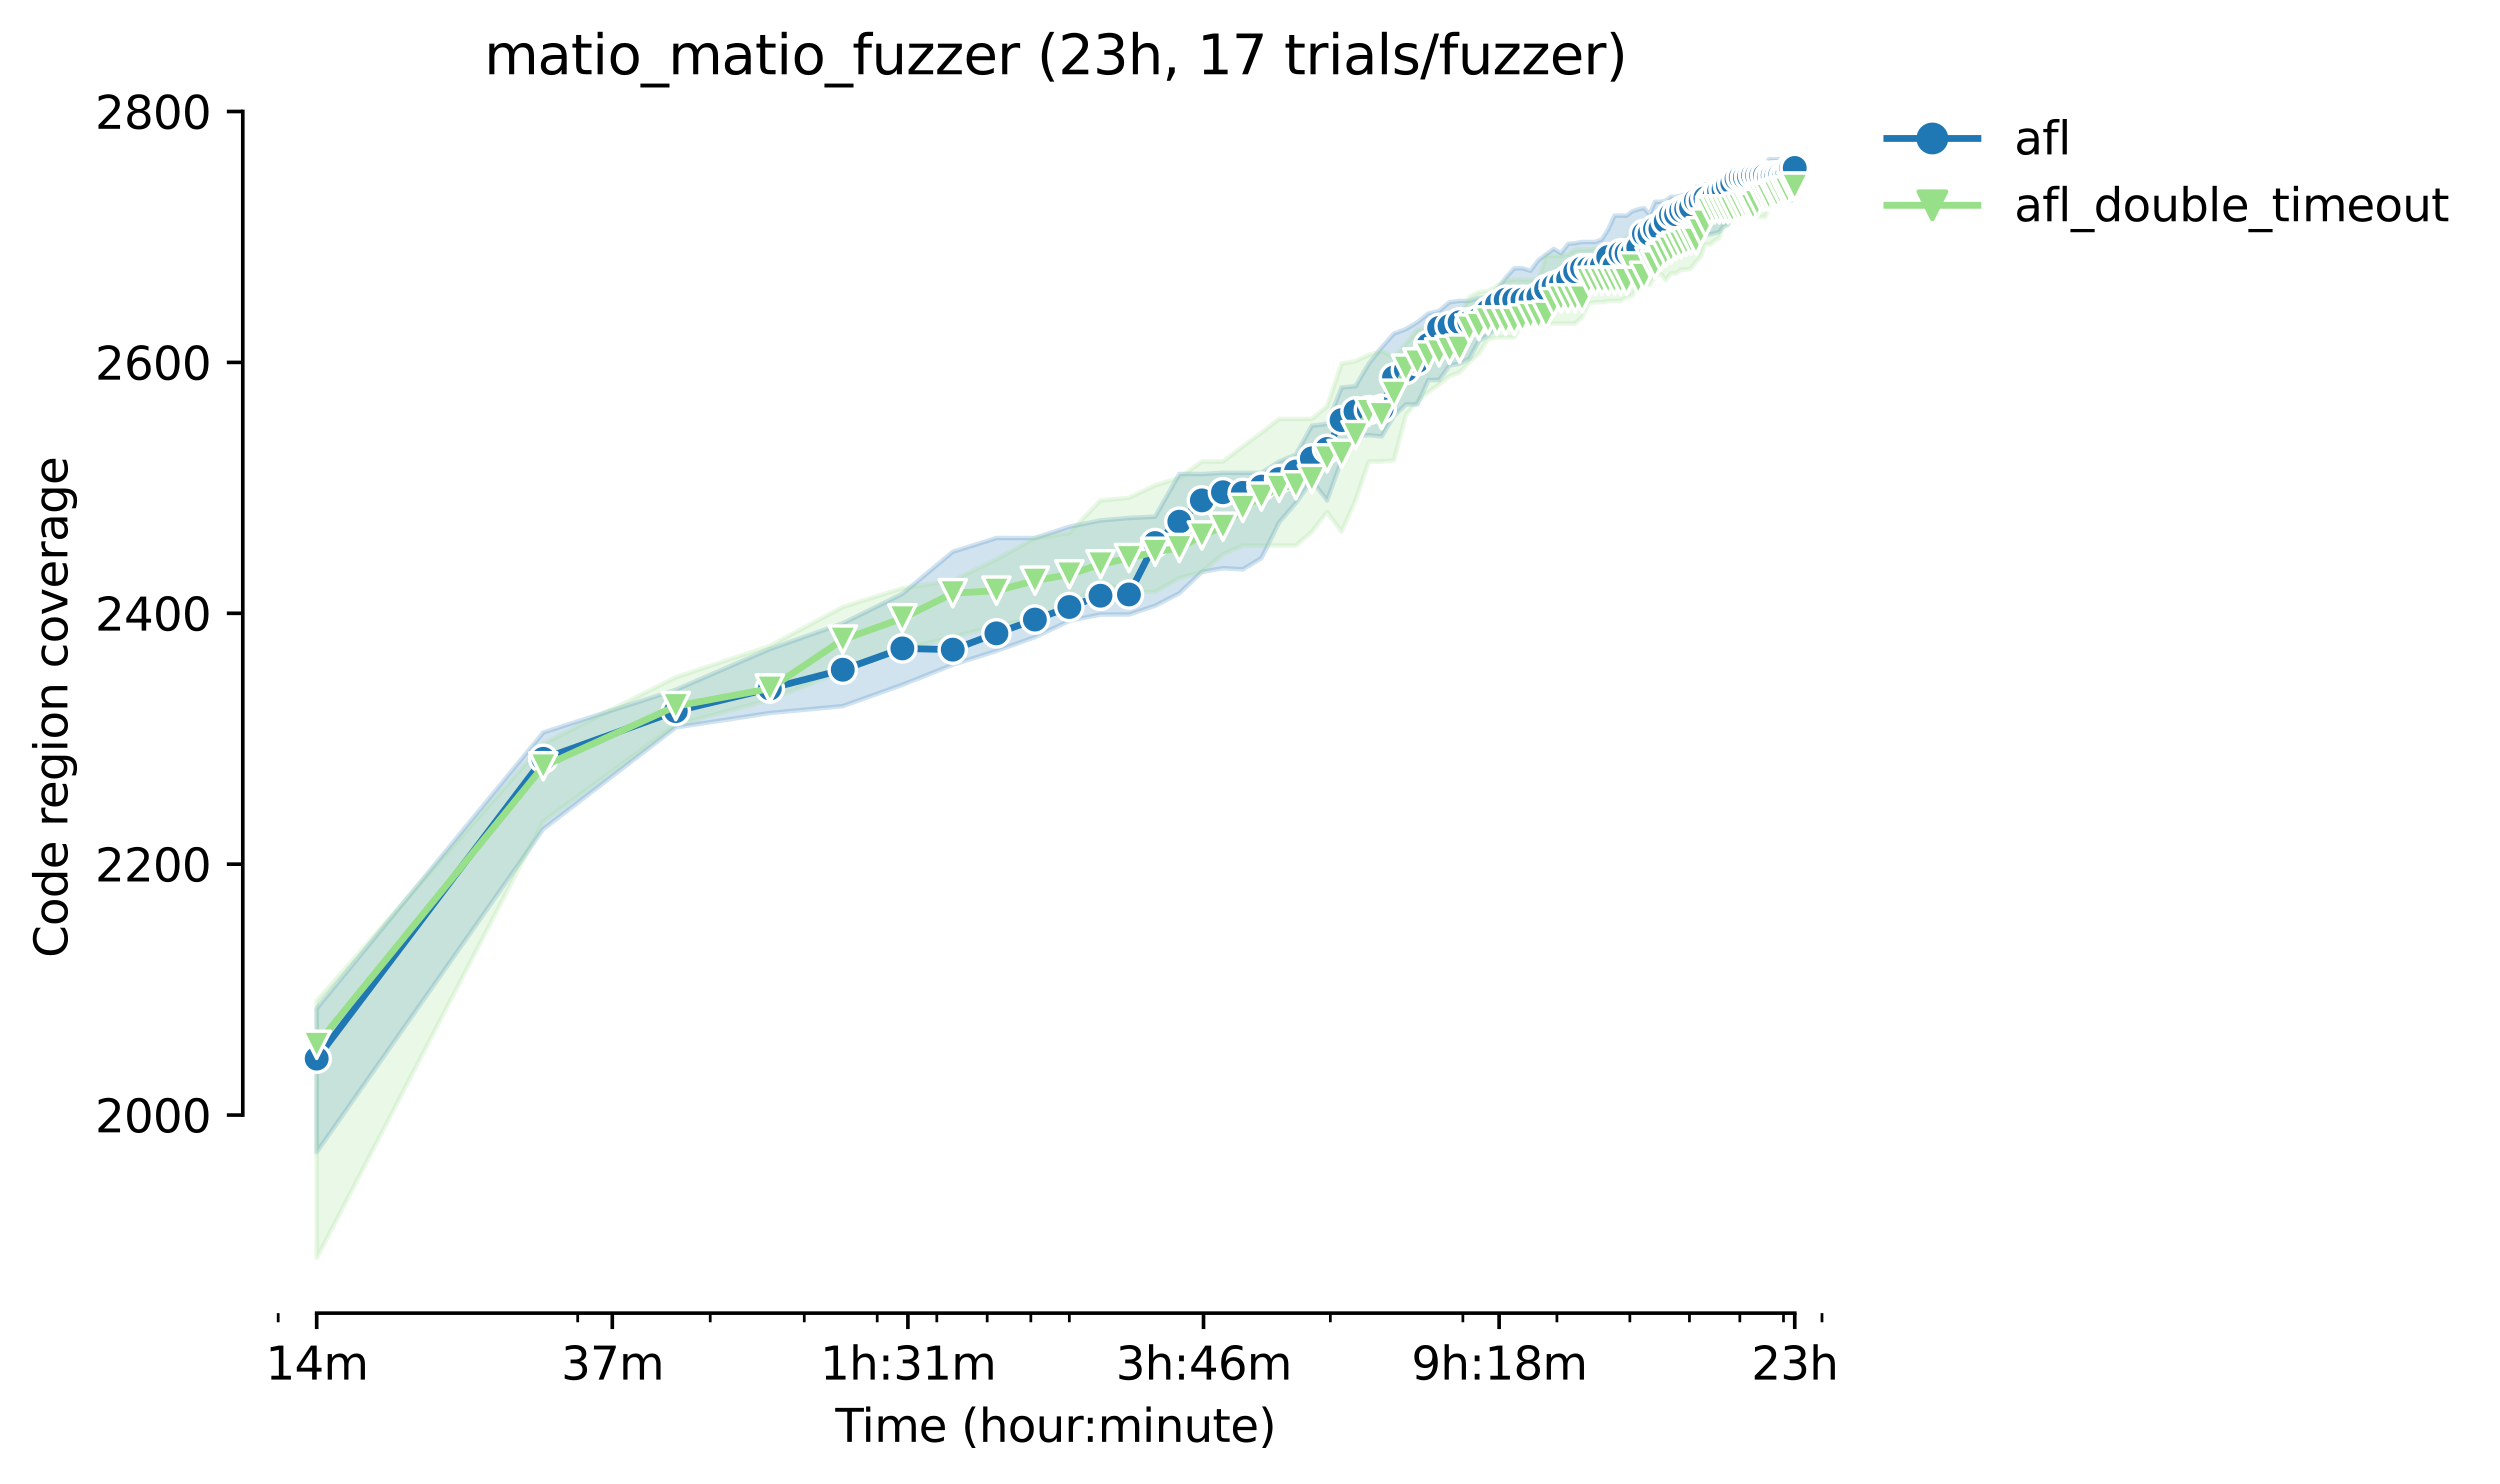 <?xml version="1.0" encoding="utf-8" standalone="no"?>
<!DOCTYPE svg PUBLIC "-//W3C//DTD SVG 1.1//EN"
  "http://www.w3.org/Graphics/SVG/1.1/DTD/svg11.dtd">
<svg height="325.986pt" version="1.1" viewBox="0 0 549.128 325.986" width="549.128pt" xmlns="http://www.w3.org/2000/svg" xmlns:xlink="http://www.w3.org/1999/xlink">
 <defs>
  <style type="text/css">*{stroke-linecap:butt;stroke-linejoin:round;}</style>
 </defs>
 <g id="figure_1">
  <g id="patch_1">
   <path d="M 0 325.986 
L 549.128 325.986 
L 549.128 0 
L 0 0 
z
" style="fill:#ffffff;"/>
  </g>
  <g id="axes_1">
   <g id="patch_2">
    <path d="M 53.328 288.43 
L 410.448 288.43 
L 410.448 22.318 
L 53.328 22.318 
z
" style="fill:#ffffff;"/>
   </g>
   <g id="PolyCollection_1">
    <defs>
     <path d="M 69.561 -104.484 
L 69.561 -72.921 
L 119.327 -143.885 
L 148.439 -166.204 
L 169.094 -169.372 
L 185.115 -170.888 
L 198.205 -175.572 
L 209.273 -179.98 
L 218.86 -183.011 
L 227.317 -186.042 
L 234.881 -189.624 
L 241.724 -191.002 
L 247.972 -191.002 
L 253.719 -192.931 
L 259.039 -195.686 
L 263.993 -200.37 
L 268.627 -201.186 
L 272.979 -200.921 
L 277.083 -203.401 
L 280.965 -211.254 
L 284.648 -215.525 
L 288.151 -220.45 
L 291.491 -216.076 
L 294.682 -224.893 
L 297.738 -230.128 
L 300.669 -230.403 
L 303.485 -230.128 
L 306.195 -234.674 
L 308.806 -237.154 
L 311.325 -237.154 
L 313.759 -242.527 
L 316.114 -242.527 
L 318.393 -245.696 
L 320.602 -246.109 
L 322.746 -247.211 
L 324.827 -251.069 
L 326.85 -252.308 
L 328.817 -253.824 
L 330.732 -256.166 
L 332.597 -256.717 
L 334.414 -256.993 
L 336.187 -258.232 
L 337.917 -259.61 
L 339.607 -260.161 
L 341.257 -260.161 
L 342.871 -260.712 
L 344.449 -262.366 
L 345.993 -262.366 
L 347.505 -262.366 
L 348.985 -262.641 
L 350.436 -262.779 
L 351.857 -264.57 
L 353.252 -264.845 
L 354.619 -265.121 
L 355.961 -266.223 
L 357.279 -266.361 
L 358.572 -266.361 
L 359.843 -266.774 
L 361.092 -266.774 
L 362.319 -269.089 
L 363.526 -267.601 
L 364.713 -270.769 
L 365.88 -271.045 
L 367.029 -271.183 
L 368.16 -270.769 
L 369.273 -270.769 
L 370.369 -271.183 
L 371.449 -271.734 
L 372.512 -272.419 
L 373.56 -273.111 
L 374.594 -274.489 
L 375.612 -274.489 
L 376.616 -274.765 
L 377.606 -275.04 
L 378.583 -276.28 
L 379.547 -276.831 
L 380.498 -278.76 
L 381.437 -278.76 
L 382.363 -279.449 
L 383.278 -279.449 
L 384.181 -279.449 
L 385.073 -280.413 
L 385.954 -281.929 
L 386.824 -281.377 
L 387.684 -281.374 
L 388.534 -281.929 
L 389.373 -281.515 
L 390.203 -281.918 
L 391.024 -281.515 
L 391.835 -281.929 
L 392.637 -281.929 
L 393.431 -281.918 
L 394.215 -282.48 
L 394.215 -291.572 
L 394.215 -291.572 
L 393.431 -291.572 
L 392.637 -291.572 
L 391.835 -291.021 
L 391.024 -291.021 
L 390.203 -291.021 
L 389.373 -291.021 
L 388.534 -291.021 
L 387.684 -289.644 
L 386.824 -289.644 
L 385.954 -289.368 
L 385.073 -289.368 
L 384.181 -289.368 
L 383.278 -289.368 
L 382.363 -288.541 
L 381.437 -287.99 
L 380.498 -288.128 
L 379.547 -287.99 
L 378.583 -287.715 
L 377.606 -285.786 
L 376.616 -285.51 
L 375.612 -285.51 
L 374.594 -285.51 
L 373.56 -284.959 
L 372.512 -284.959 
L 371.449 -283.444 
L 370.369 -283.444 
L 369.273 -283.034 
L 368.16 -282.755 
L 367.029 -282.755 
L 365.88 -281.929 
L 364.713 -281.653 
L 363.526 -281.653 
L 362.319 -278.915 
L 361.092 -280.275 
L 359.843 -280 
L 358.572 -279.586 
L 357.279 -278.622 
L 355.961 -278.622 
L 354.619 -278.622 
L 353.252 -275.591 
L 351.857 -273.397 
L 350.436 -272.836 
L 348.985 -272.836 
L 347.505 -272.836 
L 345.993 -272.56 
L 344.449 -272.423 
L 342.871 -270.356 
L 341.257 -271.32 
L 339.607 -270.08 
L 337.917 -268.841 
L 336.187 -266.499 
L 334.414 -267.05 
L 332.597 -267.05 
L 330.732 -264.983 
L 328.817 -262.369 
L 326.85 -260.575 
L 324.827 -260.575 
L 322.746 -259.886 
L 320.602 -259.886 
L 318.393 -259.61 
L 316.114 -257.681 
L 313.759 -257.13 
L 311.325 -255.202 
L 308.806 -253.686 
L 306.195 -252.722 
L 303.485 -249.691 
L 300.669 -246.109 
L 297.738 -241.149 
L 294.682 -240.874 
L 291.491 -232.883 
L 288.151 -232.47 
L 284.648 -226.133 
L 280.965 -224.617 
L 277.083 -222.137 
L 272.979 -222.137 
L 268.627 -222.137 
L 263.993 -221.862 
L 259.039 -221.862 
L 253.719 -212.494 
L 247.972 -212.218 
L 241.724 -211.667 
L 234.881 -210.289 
L 227.317 -207.81 
L 218.86 -207.81 
L 209.273 -204.779 
L 198.205 -195.548 
L 185.115 -189.073 
L 169.094 -183.425 
L 148.439 -174.47 
L 119.327 -165.102 
L 69.561 -104.484 
z
" id="mf0ba0e1a19" style="stroke:#1f77b4;stroke-opacity:0.2;"/>
    </defs>
    <g clip-path="url(#p8a2f684786)">
     <use style="fill:#1f77b4;fill-opacity:0.2;stroke:#1f77b4;stroke-opacity:0.2;" x="0" xlink:href="#mf0ba0e1a19" y="325.986"/>
    </g>
   </g>
   <g id="PolyCollection_2">
    <defs>
     <path d="M 69.561 -106.137 
L 69.561 -49.652 
L 119.327 -145.539 
L 148.439 -166.755 
L 169.094 -172.265 
L 185.115 -178.603 
L 198.205 -183.287 
L 209.273 -186.042 
L 218.86 -188.522 
L 227.317 -190.175 
L 234.881 -192.655 
L 241.724 -198.166 
L 247.972 -195.961 
L 253.719 -195.961 
L 259.039 -198.992 
L 263.993 -200.37 
L 268.627 -204.228 
L 272.979 -206.156 
L 277.083 -206.156 
L 280.965 -206.156 
L 284.648 -206.156 
L 288.151 -209.187 
L 291.491 -213.486 
L 294.682 -209.187 
L 297.738 -216.076 
L 300.669 -224.617 
L 303.485 -224.617 
L 306.195 -224.893 
L 308.806 -234.812 
L 311.325 -237.843 
L 313.759 -239.899 
L 316.114 -241.563 
L 318.393 -243.354 
L 320.602 -244.18 
L 322.746 -246.384 
L 324.827 -248.313 
L 326.85 -251.482 
L 328.817 -251.895 
L 330.732 -251.895 
L 332.597 -251.895 
L 334.414 -254.644 
L 336.187 -254.651 
L 337.917 -254.651 
L 339.607 -254.651 
L 341.257 -254.926 
L 342.871 -254.926 
L 344.449 -254.926 
L 345.993 -254.926 
L 347.505 -256.304 
L 348.985 -259.335 
L 350.436 -259.61 
L 351.857 -259.61 
L 353.252 -259.886 
L 354.619 -259.886 
L 355.961 -259.886 
L 357.279 -260.712 
L 358.572 -261.126 
L 359.843 -263.468 
L 361.092 -264.019 
L 362.319 -263.33 
L 363.526 -265.121 
L 364.713 -265.947 
L 365.88 -264.432 
L 367.029 -265.947 
L 368.16 -265.947 
L 369.273 -266.774 
L 370.369 -266.774 
L 371.449 -267.05 
L 372.512 -268.427 
L 373.56 -269.529 
L 374.594 -272.285 
L 375.612 -272.285 
L 376.616 -273.111 
L 377.606 -273.662 
L 378.583 -276.418 
L 379.547 -276.418 
L 380.498 -278.347 
L 381.437 -278.347 
L 382.363 -278.347 
L 383.278 -278.347 
L 384.181 -278.347 
L 385.073 -278.347 
L 385.954 -278.347 
L 386.824 -278.347 
L 387.684 -278.347 
L 388.534 -280.275 
L 389.373 -281.653 
L 390.203 -281.653 
L 391.024 -282.204 
L 391.835 -282.204 
L 392.637 -282.204 
L 393.431 -282.204 
L 394.215 -282.204 
L 394.215 -289.092 
L 394.215 -289.092 
L 393.431 -289.092 
L 392.637 -289.092 
L 391.835 -287.715 
L 391.024 -287.715 
L 390.203 -287.715 
L 389.373 -286.757 
L 388.534 -286.337 
L 387.684 -286.337 
L 386.824 -286.337 
L 385.954 -286.337 
L 385.073 -286.337 
L 384.181 -286.062 
L 383.278 -285.373 
L 382.363 -284.959 
L 381.437 -284.959 
L 380.498 -284.684 
L 379.547 -284.684 
L 378.583 -284.684 
L 377.606 -284.546 
L 376.616 -284.133 
L 375.612 -283.031 
L 374.594 -281.929 
L 373.56 -281.929 
L 372.512 -281.929 
L 371.449 -281.377 
L 370.369 -280.826 
L 369.273 -280.275 
L 368.16 -278.347 
L 367.029 -278.347 
L 365.88 -277.52 
L 364.713 -276.418 
L 363.526 -275.867 
L 362.319 -275.867 
L 361.092 -275.867 
L 359.843 -274.765 
L 358.572 -274.489 
L 357.279 -273.938 
L 355.961 -272.56 
L 354.619 -272.56 
L 353.252 -272.56 
L 351.857 -271.458 
L 350.436 -271.458 
L 348.985 -271.183 
L 347.505 -271.183 
L 345.993 -271.183 
L 344.449 -270.08 
L 342.871 -269.805 
L 341.257 -269.805 
L 339.607 -269.805 
L 337.917 -264.57 
L 336.187 -264.57 
L 334.414 -264.57 
L 332.597 -264.57 
L 330.732 -264.294 
L 328.817 -263.192 
L 326.85 -262.09 
L 324.827 -261.814 
L 322.746 -260.712 
L 320.602 -256.579 
L 318.393 -255.753 
L 316.114 -255.481 
L 313.759 -254.099 
L 311.325 -253.548 
L 308.806 -250.517 
L 306.195 -247.487 
L 303.485 -248.864 
L 300.669 -248.038 
L 297.738 -246.66 
L 294.682 -246.109 
L 291.491 -236.741 
L 288.151 -233.985 
L 284.648 -233.985 
L 280.965 -233.985 
L 277.083 -230.954 
L 272.979 -227.924 
L 268.627 -224.617 
L 263.993 -224.617 
L 259.039 -221.035 
L 253.719 -219.382 
L 247.972 -216.627 
L 241.724 -216.076 
L 234.881 -208.912 
L 227.317 -207.81 
L 218.86 -203.125 
L 209.273 -198.441 
L 198.205 -196.788 
L 185.115 -192.655 
L 169.094 -184.113 
L 148.439 -177.225 
L 119.327 -162.622 
L 69.561 -106.137 
z
" id="m12abc026b5" style="stroke:#98df8a;stroke-opacity:0.2;"/>
    </defs>
    <g clip-path="url(#p8a2f684786)">
     <use style="fill:#98df8a;fill-opacity:0.2;stroke:#98df8a;stroke-opacity:0.2;" x="0" xlink:href="#m12abc026b5" y="325.986"/>
    </g>
   </g>
   <g id="matplotlib.axis_1">
    <g id="xtick_1">
     <g id="line2d_1">
      <defs>
       <path d="M 0 0 
L 0 3.5 
" id="mc8b88e74f7" style="stroke:#000000;stroke-width:0.8;"/>
      </defs>
      <g>
       <use style="stroke:#000000;stroke-width:0.8;" x="69.561" xlink:href="#mc8b88e74f7" y="288.43"/>
      </g>
     </g>
     <g id="text_1">
      <!-- 14m -->
      <g transform="translate(58.328 303.029)scale(0.1 -0.1)">
       <defs>
        <path d="M 794 531 
L 1825 531 
L 1825 4091 
L 703 3866 
L 703 4441 
L 1819 4666 
L 2450 4666 
L 2450 531 
L 3481 531 
L 3481 0 
L 794 0 
L 794 531 
z
" id="DejaVuSans-31" transform="scale(0.016)"/>
        <path d="M 2419 4116 
L 825 1625 
L 2419 1625 
L 2419 4116 
z
M 2253 4666 
L 3047 4666 
L 3047 1625 
L 3713 1625 
L 3713 1100 
L 3047 1100 
L 3047 0 
L 2419 0 
L 2419 1100 
L 313 1100 
L 313 1709 
L 2253 4666 
z
" id="DejaVuSans-34" transform="scale(0.016)"/>
        <path d="M 3328 2828 
Q 3544 3216 3844 3400 
Q 4144 3584 4550 3584 
Q 5097 3584 5394 3201 
Q 5691 2819 5691 2113 
L 5691 0 
L 5113 0 
L 5113 2094 
Q 5113 2597 4934 2840 
Q 4756 3084 4391 3084 
Q 3944 3084 3684 2787 
Q 3425 2491 3425 1978 
L 3425 0 
L 2847 0 
L 2847 2094 
Q 2847 2600 2669 2842 
Q 2491 3084 2119 3084 
Q 1678 3084 1418 2786 
Q 1159 2488 1159 1978 
L 1159 0 
L 581 0 
L 581 3500 
L 1159 3500 
L 1159 2956 
Q 1356 3278 1631 3431 
Q 1906 3584 2284 3584 
Q 2666 3584 2933 3390 
Q 3200 3197 3328 2828 
z
" id="DejaVuSans-6d" transform="scale(0.016)"/>
       </defs>
       <use xlink:href="#DejaVuSans-31"/>
       <use x="63.623" xlink:href="#DejaVuSans-34"/>
       <use x="127.246" xlink:href="#DejaVuSans-6d"/>
      </g>
     </g>
    </g>
    <g id="xtick_2">
     <g id="line2d_2">
      <g>
       <use style="stroke:#000000;stroke-width:0.8;" x="134.492" xlink:href="#mc8b88e74f7" y="288.43"/>
      </g>
     </g>
     <g id="text_2">
      <!-- 37m -->
      <g transform="translate(123.259 303.029)scale(0.1 -0.1)">
       <defs>
        <path d="M 2597 2516 
Q 3050 2419 3304 2112 
Q 3559 1806 3559 1356 
Q 3559 666 3084 287 
Q 2609 -91 1734 -91 
Q 1441 -91 1130 -33 
Q 819 25 488 141 
L 488 750 
Q 750 597 1062 519 
Q 1375 441 1716 441 
Q 2309 441 2620 675 
Q 2931 909 2931 1356 
Q 2931 1769 2642 2001 
Q 2353 2234 1838 2234 
L 1294 2234 
L 1294 2753 
L 1863 2753 
Q 2328 2753 2575 2939 
Q 2822 3125 2822 3475 
Q 2822 3834 2567 4026 
Q 2313 4219 1838 4219 
Q 1578 4219 1281 4162 
Q 984 4106 628 3988 
L 628 4550 
Q 988 4650 1302 4700 
Q 1616 4750 1894 4750 
Q 2613 4750 3031 4423 
Q 3450 4097 3450 3541 
Q 3450 3153 3228 2886 
Q 3006 2619 2597 2516 
z
" id="DejaVuSans-33" transform="scale(0.016)"/>
        <path d="M 525 4666 
L 3525 4666 
L 3525 4397 
L 1831 0 
L 1172 0 
L 2766 4134 
L 525 4134 
L 525 4666 
z
" id="DejaVuSans-37" transform="scale(0.016)"/>
       </defs>
       <use xlink:href="#DejaVuSans-33"/>
       <use x="63.623" xlink:href="#DejaVuSans-37"/>
       <use x="127.246" xlink:href="#DejaVuSans-6d"/>
      </g>
     </g>
    </g>
    <g id="xtick_3">
     <g id="line2d_3">
      <g>
       <use style="stroke:#000000;stroke-width:0.8;" x="199.423" xlink:href="#mc8b88e74f7" y="288.43"/>
      </g>
     </g>
     <g id="text_3">
      <!-- 1h:31m -->
      <g transform="translate(180.156 303.029)scale(0.1 -0.1)">
       <defs>
        <path d="M 3513 2113 
L 3513 0 
L 2938 0 
L 2938 2094 
Q 2938 2591 2744 2837 
Q 2550 3084 2163 3084 
Q 1697 3084 1428 2787 
Q 1159 2491 1159 1978 
L 1159 0 
L 581 0 
L 581 4863 
L 1159 4863 
L 1159 2956 
Q 1366 3272 1645 3428 
Q 1925 3584 2291 3584 
Q 2894 3584 3203 3211 
Q 3513 2838 3513 2113 
z
" id="DejaVuSans-68" transform="scale(0.016)"/>
        <path d="M 750 794 
L 1409 794 
L 1409 0 
L 750 0 
L 750 794 
z
M 750 3309 
L 1409 3309 
L 1409 2516 
L 750 2516 
L 750 3309 
z
" id="DejaVuSans-3a" transform="scale(0.016)"/>
       </defs>
       <use xlink:href="#DejaVuSans-31"/>
       <use x="63.623" xlink:href="#DejaVuSans-68"/>
       <use x="127.002" xlink:href="#DejaVuSans-3a"/>
       <use x="160.693" xlink:href="#DejaVuSans-33"/>
       <use x="224.316" xlink:href="#DejaVuSans-31"/>
       <use x="287.939" xlink:href="#DejaVuSans-6d"/>
      </g>
     </g>
    </g>
    <g id="xtick_4">
     <g id="line2d_4">
      <g>
       <use style="stroke:#000000;stroke-width:0.8;" x="264.354" xlink:href="#mc8b88e74f7" y="288.43"/>
      </g>
     </g>
     <g id="text_4">
      <!-- 3h:46m -->
      <g transform="translate(245.087 303.029)scale(0.1 -0.1)">
       <defs>
        <path d="M 2113 2584 
Q 1688 2584 1439 2293 
Q 1191 2003 1191 1497 
Q 1191 994 1439 701 
Q 1688 409 2113 409 
Q 2538 409 2786 701 
Q 3034 994 3034 1497 
Q 3034 2003 2786 2293 
Q 2538 2584 2113 2584 
z
M 3366 4563 
L 3366 3988 
Q 3128 4100 2886 4159 
Q 2644 4219 2406 4219 
Q 1781 4219 1451 3797 
Q 1122 3375 1075 2522 
Q 1259 2794 1537 2939 
Q 1816 3084 2150 3084 
Q 2853 3084 3261 2657 
Q 3669 2231 3669 1497 
Q 3669 778 3244 343 
Q 2819 -91 2113 -91 
Q 1303 -91 875 529 
Q 447 1150 447 2328 
Q 447 3434 972 4092 
Q 1497 4750 2381 4750 
Q 2619 4750 2861 4703 
Q 3103 4656 3366 4563 
z
" id="DejaVuSans-36" transform="scale(0.016)"/>
       </defs>
       <use xlink:href="#DejaVuSans-33"/>
       <use x="63.623" xlink:href="#DejaVuSans-68"/>
       <use x="127.002" xlink:href="#DejaVuSans-3a"/>
       <use x="160.693" xlink:href="#DejaVuSans-34"/>
       <use x="224.316" xlink:href="#DejaVuSans-36"/>
       <use x="287.939" xlink:href="#DejaVuSans-6d"/>
      </g>
     </g>
    </g>
    <g id="xtick_5">
     <g id="line2d_5">
      <g>
       <use style="stroke:#000000;stroke-width:0.8;" x="329.285" xlink:href="#mc8b88e74f7" y="288.43"/>
      </g>
     </g>
     <g id="text_5">
      <!-- 9h:18m -->
      <g transform="translate(310.018 303.029)scale(0.1 -0.1)">
       <defs>
        <path d="M 703 97 
L 703 672 
Q 941 559 1184 500 
Q 1428 441 1663 441 
Q 2288 441 2617 861 
Q 2947 1281 2994 2138 
Q 2813 1869 2534 1725 
Q 2256 1581 1919 1581 
Q 1219 1581 811 2004 
Q 403 2428 403 3163 
Q 403 3881 828 4315 
Q 1253 4750 1959 4750 
Q 2769 4750 3195 4129 
Q 3622 3509 3622 2328 
Q 3622 1225 3098 567 
Q 2575 -91 1691 -91 
Q 1453 -91 1209 -44 
Q 966 3 703 97 
z
M 1959 2075 
Q 2384 2075 2632 2365 
Q 2881 2656 2881 3163 
Q 2881 3666 2632 3958 
Q 2384 4250 1959 4250 
Q 1534 4250 1286 3958 
Q 1038 3666 1038 3163 
Q 1038 2656 1286 2365 
Q 1534 2075 1959 2075 
z
" id="DejaVuSans-39" transform="scale(0.016)"/>
        <path d="M 2034 2216 
Q 1584 2216 1326 1975 
Q 1069 1734 1069 1313 
Q 1069 891 1326 650 
Q 1584 409 2034 409 
Q 2484 409 2743 651 
Q 3003 894 3003 1313 
Q 3003 1734 2745 1975 
Q 2488 2216 2034 2216 
z
M 1403 2484 
Q 997 2584 770 2862 
Q 544 3141 544 3541 
Q 544 4100 942 4425 
Q 1341 4750 2034 4750 
Q 2731 4750 3128 4425 
Q 3525 4100 3525 3541 
Q 3525 3141 3298 2862 
Q 3072 2584 2669 2484 
Q 3125 2378 3379 2068 
Q 3634 1759 3634 1313 
Q 3634 634 3220 271 
Q 2806 -91 2034 -91 
Q 1263 -91 848 271 
Q 434 634 434 1313 
Q 434 1759 690 2068 
Q 947 2378 1403 2484 
z
M 1172 3481 
Q 1172 3119 1398 2916 
Q 1625 2713 2034 2713 
Q 2441 2713 2670 2916 
Q 2900 3119 2900 3481 
Q 2900 3844 2670 4047 
Q 2441 4250 2034 4250 
Q 1625 4250 1398 4047 
Q 1172 3844 1172 3481 
z
" id="DejaVuSans-38" transform="scale(0.016)"/>
       </defs>
       <use xlink:href="#DejaVuSans-39"/>
       <use x="63.623" xlink:href="#DejaVuSans-68"/>
       <use x="127.002" xlink:href="#DejaVuSans-3a"/>
       <use x="160.693" xlink:href="#DejaVuSans-31"/>
       <use x="224.316" xlink:href="#DejaVuSans-38"/>
       <use x="287.939" xlink:href="#DejaVuSans-6d"/>
      </g>
     </g>
    </g>
    <g id="xtick_6">
     <g id="line2d_6">
      <g>
       <use style="stroke:#000000;stroke-width:0.8;" x="394.216" xlink:href="#mc8b88e74f7" y="288.43"/>
      </g>
     </g>
     <g id="text_6">
      <!-- 23h -->
      <g transform="translate(384.685 303.029)scale(0.1 -0.1)">
       <defs>
        <path d="M 1228 531 
L 3431 531 
L 3431 0 
L 469 0 
L 469 531 
Q 828 903 1448 1529 
Q 2069 2156 2228 2338 
Q 2531 2678 2651 2914 
Q 2772 3150 2772 3378 
Q 2772 3750 2511 3984 
Q 2250 4219 1831 4219 
Q 1534 4219 1204 4116 
Q 875 4013 500 3803 
L 500 4441 
Q 881 4594 1212 4672 
Q 1544 4750 1819 4750 
Q 2544 4750 2975 4387 
Q 3406 4025 3406 3419 
Q 3406 3131 3298 2873 
Q 3191 2616 2906 2266 
Q 2828 2175 2409 1742 
Q 1991 1309 1228 531 
z
" id="DejaVuSans-32" transform="scale(0.016)"/>
       </defs>
       <use xlink:href="#DejaVuSans-32"/>
       <use x="63.623" xlink:href="#DejaVuSans-33"/>
       <use x="127.246" xlink:href="#DejaVuSans-68"/>
      </g>
     </g>
    </g>
    <g id="xtick_7">
     <g id="line2d_7">
      <defs>
       <path d="M 0 0 
L 0 2 
" id="mbec43ae4ae" style="stroke:#000000;stroke-width:0.6;"/>
      </defs>
      <g>
       <use style="stroke:#000000;stroke-width:0.6;" x="61.104" xlink:href="#mbec43ae4ae" y="288.43"/>
      </g>
     </g>
    </g>
    <g id="xtick_8">
     <g id="line2d_8">
      <g>
       <use style="stroke:#000000;stroke-width:0.6;" x="126.892" xlink:href="#mbec43ae4ae" y="288.43"/>
      </g>
     </g>
    </g>
    <g id="xtick_9">
     <g id="line2d_9">
      <g>
       <use style="stroke:#000000;stroke-width:0.6;" x="156.003" xlink:href="#mbec43ae4ae" y="288.43"/>
      </g>
     </g>
    </g>
    <g id="xtick_10">
     <g id="line2d_10">
      <g>
       <use style="stroke:#000000;stroke-width:0.6;" x="176.658" xlink:href="#mbec43ae4ae" y="288.43"/>
      </g>
     </g>
    </g>
    <g id="xtick_11">
     <g id="line2d_11">
      <g>
       <use style="stroke:#000000;stroke-width:0.6;" x="192.68" xlink:href="#mbec43ae4ae" y="288.43"/>
      </g>
     </g>
    </g>
    <g id="xtick_12">
     <g id="line2d_12">
      <g>
       <use style="stroke:#000000;stroke-width:0.6;" x="205.77" xlink:href="#mbec43ae4ae" y="288.43"/>
      </g>
     </g>
    </g>
    <g id="xtick_13">
     <g id="line2d_13">
      <g>
       <use style="stroke:#000000;stroke-width:0.6;" x="216.838" xlink:href="#mbec43ae4ae" y="288.43"/>
      </g>
     </g>
    </g>
    <g id="xtick_14">
     <g id="line2d_14">
      <g>
       <use style="stroke:#000000;stroke-width:0.6;" x="226.425" xlink:href="#mbec43ae4ae" y="288.43"/>
      </g>
     </g>
    </g>
    <g id="xtick_15">
     <g id="line2d_15">
      <g>
       <use style="stroke:#000000;stroke-width:0.6;" x="234.881" xlink:href="#mbec43ae4ae" y="288.43"/>
      </g>
     </g>
    </g>
    <g id="xtick_16">
     <g id="line2d_16">
      <g>
       <use style="stroke:#000000;stroke-width:0.6;" x="292.213" xlink:href="#mbec43ae4ae" y="288.43"/>
      </g>
     </g>
    </g>
    <g id="xtick_17">
     <g id="line2d_17">
      <g>
       <use style="stroke:#000000;stroke-width:0.6;" x="321.324" xlink:href="#mbec43ae4ae" y="288.43"/>
      </g>
     </g>
    </g>
    <g id="xtick_18">
     <g id="line2d_18">
      <g>
       <use style="stroke:#000000;stroke-width:0.6;" x="341.979" xlink:href="#mbec43ae4ae" y="288.43"/>
      </g>
     </g>
    </g>
    <g id="xtick_19">
     <g id="line2d_19">
      <g>
       <use style="stroke:#000000;stroke-width:0.6;" x="358" xlink:href="#mbec43ae4ae" y="288.43"/>
      </g>
     </g>
    </g>
    <g id="xtick_20">
     <g id="line2d_20">
      <g>
       <use style="stroke:#000000;stroke-width:0.6;" x="371.091" xlink:href="#mbec43ae4ae" y="288.43"/>
      </g>
     </g>
    </g>
    <g id="xtick_21">
     <g id="line2d_21">
      <g>
       <use style="stroke:#000000;stroke-width:0.6;" x="382.158" xlink:href="#mbec43ae4ae" y="288.43"/>
      </g>
     </g>
    </g>
    <g id="xtick_22">
     <g id="line2d_22">
      <g>
       <use style="stroke:#000000;stroke-width:0.6;" x="391.745" xlink:href="#mbec43ae4ae" y="288.43"/>
      </g>
     </g>
    </g>
    <g id="xtick_23">
     <g id="line2d_23">
      <g>
       <use style="stroke:#000000;stroke-width:0.6;" x="400.202" xlink:href="#mbec43ae4ae" y="288.43"/>
      </g>
     </g>
    </g>
    <g id="text_7">
     <!-- Time (hour:minute) -->
     <g transform="translate(183.481 316.707)scale(0.1 -0.1)">
      <defs>
       <path d="M -19 4666 
L 3928 4666 
L 3928 4134 
L 2272 4134 
L 2272 0 
L 1638 0 
L 1638 4134 
L -19 4134 
L -19 4666 
z
" id="DejaVuSans-54" transform="scale(0.016)"/>
       <path d="M 603 3500 
L 1178 3500 
L 1178 0 
L 603 0 
L 603 3500 
z
M 603 4863 
L 1178 4863 
L 1178 4134 
L 603 4134 
L 603 4863 
z
" id="DejaVuSans-69" transform="scale(0.016)"/>
       <path d="M 3597 1894 
L 3597 1613 
L 953 1613 
Q 991 1019 1311 708 
Q 1631 397 2203 397 
Q 2534 397 2845 478 
Q 3156 559 3463 722 
L 3463 178 
Q 3153 47 2828 -22 
Q 2503 -91 2169 -91 
Q 1331 -91 842 396 
Q 353 884 353 1716 
Q 353 2575 817 3079 
Q 1281 3584 2069 3584 
Q 2775 3584 3186 3129 
Q 3597 2675 3597 1894 
z
M 3022 2063 
Q 3016 2534 2758 2815 
Q 2500 3097 2075 3097 
Q 1594 3097 1305 2825 
Q 1016 2553 972 2059 
L 3022 2063 
z
" id="DejaVuSans-65" transform="scale(0.016)"/>
       <path id="DejaVuSans-20" transform="scale(0.016)"/>
       <path d="M 1984 4856 
Q 1566 4138 1362 3434 
Q 1159 2731 1159 2009 
Q 1159 1288 1364 580 
Q 1569 -128 1984 -844 
L 1484 -844 
Q 1016 -109 783 600 
Q 550 1309 550 2009 
Q 550 2706 781 3412 
Q 1013 4119 1484 4856 
L 1984 4856 
z
" id="DejaVuSans-28" transform="scale(0.016)"/>
       <path d="M 1959 3097 
Q 1497 3097 1228 2736 
Q 959 2375 959 1747 
Q 959 1119 1226 758 
Q 1494 397 1959 397 
Q 2419 397 2687 759 
Q 2956 1122 2956 1747 
Q 2956 2369 2687 2733 
Q 2419 3097 1959 3097 
z
M 1959 3584 
Q 2709 3584 3137 3096 
Q 3566 2609 3566 1747 
Q 3566 888 3137 398 
Q 2709 -91 1959 -91 
Q 1206 -91 779 398 
Q 353 888 353 1747 
Q 353 2609 779 3096 
Q 1206 3584 1959 3584 
z
" id="DejaVuSans-6f" transform="scale(0.016)"/>
       <path d="M 544 1381 
L 544 3500 
L 1119 3500 
L 1119 1403 
Q 1119 906 1312 657 
Q 1506 409 1894 409 
Q 2359 409 2629 706 
Q 2900 1003 2900 1516 
L 2900 3500 
L 3475 3500 
L 3475 0 
L 2900 0 
L 2900 538 
Q 2691 219 2414 64 
Q 2138 -91 1772 -91 
Q 1169 -91 856 284 
Q 544 659 544 1381 
z
M 1991 3584 
L 1991 3584 
z
" id="DejaVuSans-75" transform="scale(0.016)"/>
       <path d="M 2631 2963 
Q 2534 3019 2420 3045 
Q 2306 3072 2169 3072 
Q 1681 3072 1420 2755 
Q 1159 2438 1159 1844 
L 1159 0 
L 581 0 
L 581 3500 
L 1159 3500 
L 1159 2956 
Q 1341 3275 1631 3429 
Q 1922 3584 2338 3584 
Q 2397 3584 2469 3576 
Q 2541 3569 2628 3553 
L 2631 2963 
z
" id="DejaVuSans-72" transform="scale(0.016)"/>
       <path d="M 3513 2113 
L 3513 0 
L 2938 0 
L 2938 2094 
Q 2938 2591 2744 2837 
Q 2550 3084 2163 3084 
Q 1697 3084 1428 2787 
Q 1159 2491 1159 1978 
L 1159 0 
L 581 0 
L 581 3500 
L 1159 3500 
L 1159 2956 
Q 1366 3272 1645 3428 
Q 1925 3584 2291 3584 
Q 2894 3584 3203 3211 
Q 3513 2838 3513 2113 
z
" id="DejaVuSans-6e" transform="scale(0.016)"/>
       <path d="M 1172 4494 
L 1172 3500 
L 2356 3500 
L 2356 3053 
L 1172 3053 
L 1172 1153 
Q 1172 725 1289 603 
Q 1406 481 1766 481 
L 2356 481 
L 2356 0 
L 1766 0 
Q 1100 0 847 248 
Q 594 497 594 1153 
L 594 3053 
L 172 3053 
L 172 3500 
L 594 3500 
L 594 4494 
L 1172 4494 
z
" id="DejaVuSans-74" transform="scale(0.016)"/>
       <path d="M 513 4856 
L 1013 4856 
Q 1481 4119 1714 3412 
Q 1947 2706 1947 2009 
Q 1947 1309 1714 600 
Q 1481 -109 1013 -844 
L 513 -844 
Q 928 -128 1133 580 
Q 1338 1288 1338 2009 
Q 1338 2731 1133 3434 
Q 928 4138 513 4856 
z
" id="DejaVuSans-29" transform="scale(0.016)"/>
      </defs>
      <use xlink:href="#DejaVuSans-54"/>
      <use x="57.959" xlink:href="#DejaVuSans-69"/>
      <use x="85.742" xlink:href="#DejaVuSans-6d"/>
      <use x="183.154" xlink:href="#DejaVuSans-65"/>
      <use x="244.678" xlink:href="#DejaVuSans-20"/>
      <use x="276.465" xlink:href="#DejaVuSans-28"/>
      <use x="315.479" xlink:href="#DejaVuSans-68"/>
      <use x="378.857" xlink:href="#DejaVuSans-6f"/>
      <use x="440.039" xlink:href="#DejaVuSans-75"/>
      <use x="503.418" xlink:href="#DejaVuSans-72"/>
      <use x="542.781" xlink:href="#DejaVuSans-3a"/>
      <use x="576.473" xlink:href="#DejaVuSans-6d"/>
      <use x="673.885" xlink:href="#DejaVuSans-69"/>
      <use x="701.668" xlink:href="#DejaVuSans-6e"/>
      <use x="765.047" xlink:href="#DejaVuSans-75"/>
      <use x="828.426" xlink:href="#DejaVuSans-74"/>
      <use x="867.635" xlink:href="#DejaVuSans-65"/>
      <use x="929.158" xlink:href="#DejaVuSans-29"/>
     </g>
    </g>
   </g>
   <g id="matplotlib.axis_2">
    <g id="ytick_1">
     <g id="line2d_24">
      <defs>
       <path d="M 0 0 
L -3.5 0 
" id="m838ff244a1" style="stroke:#000000;stroke-width:0.8;"/>
      </defs>
      <g>
       <use style="stroke:#000000;stroke-width:0.8;" x="53.328" xlink:href="#m838ff244a1" y="244.923"/>
      </g>
     </g>
     <g id="text_8">
      <!-- 2000 -->
      <g transform="translate(20.878 248.722)scale(0.1 -0.1)">
       <defs>
        <path d="M 2034 4250 
Q 1547 4250 1301 3770 
Q 1056 3291 1056 2328 
Q 1056 1369 1301 889 
Q 1547 409 2034 409 
Q 2525 409 2770 889 
Q 3016 1369 3016 2328 
Q 3016 3291 2770 3770 
Q 2525 4250 2034 4250 
z
M 2034 4750 
Q 2819 4750 3233 4129 
Q 3647 3509 3647 2328 
Q 3647 1150 3233 529 
Q 2819 -91 2034 -91 
Q 1250 -91 836 529 
Q 422 1150 422 2328 
Q 422 3509 836 4129 
Q 1250 4750 2034 4750 
z
" id="DejaVuSans-30" transform="scale(0.016)"/>
       </defs>
       <use xlink:href="#DejaVuSans-32"/>
       <use x="63.623" xlink:href="#DejaVuSans-30"/>
       <use x="127.246" xlink:href="#DejaVuSans-30"/>
       <use x="190.869" xlink:href="#DejaVuSans-30"/>
      </g>
     </g>
    </g>
    <g id="ytick_2">
     <g id="line2d_25">
      <g>
       <use style="stroke:#000000;stroke-width:0.8;" x="53.328" xlink:href="#m838ff244a1" y="189.816"/>
      </g>
     </g>
     <g id="text_9">
      <!-- 2200 -->
      <g transform="translate(20.878 193.615)scale(0.1 -0.1)">
       <use xlink:href="#DejaVuSans-32"/>
       <use x="63.623" xlink:href="#DejaVuSans-32"/>
       <use x="127.246" xlink:href="#DejaVuSans-30"/>
       <use x="190.869" xlink:href="#DejaVuSans-30"/>
      </g>
     </g>
    </g>
    <g id="ytick_3">
     <g id="line2d_26">
      <g>
       <use style="stroke:#000000;stroke-width:0.8;" x="53.328" xlink:href="#m838ff244a1" y="134.709"/>
      </g>
     </g>
     <g id="text_10">
      <!-- 2400 -->
      <g transform="translate(20.878 138.508)scale(0.1 -0.1)">
       <use xlink:href="#DejaVuSans-32"/>
       <use x="63.623" xlink:href="#DejaVuSans-34"/>
       <use x="127.246" xlink:href="#DejaVuSans-30"/>
       <use x="190.869" xlink:href="#DejaVuSans-30"/>
      </g>
     </g>
    </g>
    <g id="ytick_4">
     <g id="line2d_27">
      <g>
       <use style="stroke:#000000;stroke-width:0.8;" x="53.328" xlink:href="#m838ff244a1" y="79.602"/>
      </g>
     </g>
     <g id="text_11">
      <!-- 2600 -->
      <g transform="translate(20.878 83.401)scale(0.1 -0.1)">
       <use xlink:href="#DejaVuSans-32"/>
       <use x="63.623" xlink:href="#DejaVuSans-36"/>
       <use x="127.246" xlink:href="#DejaVuSans-30"/>
       <use x="190.869" xlink:href="#DejaVuSans-30"/>
      </g>
     </g>
    </g>
    <g id="ytick_5">
     <g id="line2d_28">
      <g>
       <use style="stroke:#000000;stroke-width:0.8;" x="53.328" xlink:href="#m838ff244a1" y="24.495"/>
      </g>
     </g>
     <g id="text_12">
      <!-- 2800 -->
      <g transform="translate(20.878 28.294)scale(0.1 -0.1)">
       <use xlink:href="#DejaVuSans-32"/>
       <use x="63.623" xlink:href="#DejaVuSans-38"/>
       <use x="127.246" xlink:href="#DejaVuSans-30"/>
       <use x="190.869" xlink:href="#DejaVuSans-30"/>
      </g>
     </g>
    </g>
    <g id="text_13">
     <!-- Code region coverage -->
     <g transform="translate(14.798 210.38)rotate(-90)scale(0.1 -0.1)">
      <defs>
       <path d="M 4122 4306 
L 4122 3641 
Q 3803 3938 3442 4084 
Q 3081 4231 2675 4231 
Q 1875 4231 1450 3742 
Q 1025 3253 1025 2328 
Q 1025 1406 1450 917 
Q 1875 428 2675 428 
Q 3081 428 3442 575 
Q 3803 722 4122 1019 
L 4122 359 
Q 3791 134 3420 21 
Q 3050 -91 2638 -91 
Q 1578 -91 968 557 
Q 359 1206 359 2328 
Q 359 3453 968 4101 
Q 1578 4750 2638 4750 
Q 3056 4750 3426 4639 
Q 3797 4528 4122 4306 
z
" id="DejaVuSans-43" transform="scale(0.016)"/>
       <path d="M 2906 2969 
L 2906 4863 
L 3481 4863 
L 3481 0 
L 2906 0 
L 2906 525 
Q 2725 213 2448 61 
Q 2172 -91 1784 -91 
Q 1150 -91 751 415 
Q 353 922 353 1747 
Q 353 2572 751 3078 
Q 1150 3584 1784 3584 
Q 2172 3584 2448 3432 
Q 2725 3281 2906 2969 
z
M 947 1747 
Q 947 1113 1208 752 
Q 1469 391 1925 391 
Q 2381 391 2643 752 
Q 2906 1113 2906 1747 
Q 2906 2381 2643 2742 
Q 2381 3103 1925 3103 
Q 1469 3103 1208 2742 
Q 947 2381 947 1747 
z
" id="DejaVuSans-64" transform="scale(0.016)"/>
       <path d="M 2906 1791 
Q 2906 2416 2648 2759 
Q 2391 3103 1925 3103 
Q 1463 3103 1205 2759 
Q 947 2416 947 1791 
Q 947 1169 1205 825 
Q 1463 481 1925 481 
Q 2391 481 2648 825 
Q 2906 1169 2906 1791 
z
M 3481 434 
Q 3481 -459 3084 -895 
Q 2688 -1331 1869 -1331 
Q 1566 -1331 1297 -1286 
Q 1028 -1241 775 -1147 
L 775 -588 
Q 1028 -725 1275 -790 
Q 1522 -856 1778 -856 
Q 2344 -856 2625 -561 
Q 2906 -266 2906 331 
L 2906 616 
Q 2728 306 2450 153 
Q 2172 0 1784 0 
Q 1141 0 747 490 
Q 353 981 353 1791 
Q 353 2603 747 3093 
Q 1141 3584 1784 3584 
Q 2172 3584 2450 3431 
Q 2728 3278 2906 2969 
L 2906 3500 
L 3481 3500 
L 3481 434 
z
" id="DejaVuSans-67" transform="scale(0.016)"/>
       <path d="M 3122 3366 
L 3122 2828 
Q 2878 2963 2633 3030 
Q 2388 3097 2138 3097 
Q 1578 3097 1268 2742 
Q 959 2388 959 1747 
Q 959 1106 1268 751 
Q 1578 397 2138 397 
Q 2388 397 2633 464 
Q 2878 531 3122 666 
L 3122 134 
Q 2881 22 2623 -34 
Q 2366 -91 2075 -91 
Q 1284 -91 818 406 
Q 353 903 353 1747 
Q 353 2603 823 3093 
Q 1294 3584 2113 3584 
Q 2378 3584 2631 3529 
Q 2884 3475 3122 3366 
z
" id="DejaVuSans-63" transform="scale(0.016)"/>
       <path d="M 191 3500 
L 800 3500 
L 1894 563 
L 2988 3500 
L 3597 3500 
L 2284 0 
L 1503 0 
L 191 3500 
z
" id="DejaVuSans-76" transform="scale(0.016)"/>
       <path d="M 2194 1759 
Q 1497 1759 1228 1600 
Q 959 1441 959 1056 
Q 959 750 1161 570 
Q 1363 391 1709 391 
Q 2188 391 2477 730 
Q 2766 1069 2766 1631 
L 2766 1759 
L 2194 1759 
z
M 3341 1997 
L 3341 0 
L 2766 0 
L 2766 531 
Q 2569 213 2275 61 
Q 1981 -91 1556 -91 
Q 1019 -91 701 211 
Q 384 513 384 1019 
Q 384 1609 779 1909 
Q 1175 2209 1959 2209 
L 2766 2209 
L 2766 2266 
Q 2766 2663 2505 2880 
Q 2244 3097 1772 3097 
Q 1472 3097 1187 3025 
Q 903 2953 641 2809 
L 641 3341 
Q 956 3463 1253 3523 
Q 1550 3584 1831 3584 
Q 2591 3584 2966 3190 
Q 3341 2797 3341 1997 
z
" id="DejaVuSans-61" transform="scale(0.016)"/>
      </defs>
      <use xlink:href="#DejaVuSans-43"/>
      <use x="69.824" xlink:href="#DejaVuSans-6f"/>
      <use x="131.006" xlink:href="#DejaVuSans-64"/>
      <use x="194.482" xlink:href="#DejaVuSans-65"/>
      <use x="256.006" xlink:href="#DejaVuSans-20"/>
      <use x="287.793" xlink:href="#DejaVuSans-72"/>
      <use x="326.656" xlink:href="#DejaVuSans-65"/>
      <use x="388.18" xlink:href="#DejaVuSans-67"/>
      <use x="451.656" xlink:href="#DejaVuSans-69"/>
      <use x="479.439" xlink:href="#DejaVuSans-6f"/>
      <use x="540.621" xlink:href="#DejaVuSans-6e"/>
      <use x="604" xlink:href="#DejaVuSans-20"/>
      <use x="635.787" xlink:href="#DejaVuSans-63"/>
      <use x="690.768" xlink:href="#DejaVuSans-6f"/>
      <use x="751.949" xlink:href="#DejaVuSans-76"/>
      <use x="811.129" xlink:href="#DejaVuSans-65"/>
      <use x="872.652" xlink:href="#DejaVuSans-72"/>
      <use x="913.766" xlink:href="#DejaVuSans-61"/>
      <use x="975.045" xlink:href="#DejaVuSans-67"/>
      <use x="1038.521" xlink:href="#DejaVuSans-65"/>
     </g>
    </g>
   </g>
   <g id="line2d_29">
    <path clip-path="url(#p8a2f684786)" d="M 69.561 232.524 
L 119.327 166.671 
L 148.439 156.201 
L 169.094 151.241 
L 185.115 147.108 
L 198.205 142.424 
L 209.273 142.7 
L 218.86 139.118 
L 227.317 136.087 
L 234.881 133.331 
L 241.724 130.851 
L 247.972 130.576 
L 253.719 119.279 
L 259.039 114.595 
L 263.993 109.911 
L 268.627 108.12 
L 272.979 108.258 
L 277.083 106.88 
L 280.965 105.227 
L 284.648 103.573 
L 288.151 100.68 
L 291.491 98.614 
L 294.682 92.277 
L 297.738 90.348 
L 300.669 90.072 
L 303.485 89.797 
L 306.195 82.908 
L 308.806 81.255 
L 311.325 79.326 
L 313.759 75.744 
L 316.114 72.025 
L 318.393 71.611 
L 320.602 70.785 
L 322.746 70.785 
L 324.827 70.096 
L 326.85 68.305 
L 328.817 66.79 
L 330.732 65.825 
L 332.597 65.825 
L 334.414 65.825 
L 336.187 65.825 
L 337.917 65.136 
L 339.607 63.483 
L 341.257 62.794 
L 342.871 62.243 
L 344.449 61.279 
L 345.993 59.626 
L 347.505 58.937 
L 348.985 58.937 
L 350.436 58.937 
L 351.857 58.386 
L 353.252 56.457 
L 354.619 58.386 
L 355.961 55.63 
L 357.279 55.63 
L 358.572 55.63 
L 359.843 54.39 
L 361.092 51.36 
L 362.319 51.36 
L 363.526 50.257 
L 364.713 50.257 
L 365.88 48.604 
L 367.029 47.227 
L 368.16 47.089 
L 369.273 46.262 
L 370.369 45.849 
L 371.449 45.573 
L 372.512 44.058 
L 373.56 44.058 
L 374.594 43.507 
L 375.612 44.058 
L 376.616 42.956 
L 377.606 41.991 
L 378.583 41.578 
L 379.547 40.751 
L 380.498 40.2 
L 381.437 39.236 
L 382.363 38.96 
L 383.278 38.96 
L 384.181 38.823 
L 385.073 38.547 
L 385.954 38.547 
L 386.824 38.547 
L 387.684 38.547 
L 388.534 38.823 
L 389.373 38.547 
L 390.203 38.547 
L 391.024 38.409 
L 391.835 38.547 
L 392.637 37.996 
L 393.431 36.894 
L 394.215 36.894 
" style="fill:none;stroke:#1f77b4;stroke-linecap:square;stroke-width:1.5;"/>
    <defs>
     <path d="M 0 3 
C 0.796 3 1.559 2.684 2.121 2.121 
C 2.684 1.559 3 0.796 3 0 
C 3 -0.796 2.684 -1.559 2.121 -2.121 
C 1.559 -2.684 0.796 -3 0 -3 
C -0.796 -3 -1.559 -2.684 -2.121 -2.121 
C -2.684 -1.559 -3 -0.796 -3 0 
C -3 0.796 -2.684 1.559 -2.121 2.121 
C -1.559 2.684 -0.796 3 0 3 
z
" id="m8286ec230d" style="stroke:#ffffff;stroke-width:0.75;"/>
    </defs>
    <g clip-path="url(#p8a2f684786)">
     <use style="fill:#1f77b4;stroke:#ffffff;stroke-width:0.75;" x="69.561" xlink:href="#m8286ec230d" y="232.524"/>
     <use style="fill:#1f77b4;stroke:#ffffff;stroke-width:0.75;" x="119.327" xlink:href="#m8286ec230d" y="166.671"/>
     <use style="fill:#1f77b4;stroke:#ffffff;stroke-width:0.75;" x="148.439" xlink:href="#m8286ec230d" y="156.201"/>
     <use style="fill:#1f77b4;stroke:#ffffff;stroke-width:0.75;" x="169.094" xlink:href="#m8286ec230d" y="151.241"/>
     <use style="fill:#1f77b4;stroke:#ffffff;stroke-width:0.75;" x="185.115" xlink:href="#m8286ec230d" y="147.108"/>
     <use style="fill:#1f77b4;stroke:#ffffff;stroke-width:0.75;" x="198.205" xlink:href="#m8286ec230d" y="142.424"/>
     <use style="fill:#1f77b4;stroke:#ffffff;stroke-width:0.75;" x="209.273" xlink:href="#m8286ec230d" y="142.7"/>
     <use style="fill:#1f77b4;stroke:#ffffff;stroke-width:0.75;" x="218.86" xlink:href="#m8286ec230d" y="139.118"/>
     <use style="fill:#1f77b4;stroke:#ffffff;stroke-width:0.75;" x="227.317" xlink:href="#m8286ec230d" y="136.087"/>
     <use style="fill:#1f77b4;stroke:#ffffff;stroke-width:0.75;" x="234.881" xlink:href="#m8286ec230d" y="133.331"/>
     <use style="fill:#1f77b4;stroke:#ffffff;stroke-width:0.75;" x="241.724" xlink:href="#m8286ec230d" y="130.851"/>
     <use style="fill:#1f77b4;stroke:#ffffff;stroke-width:0.75;" x="247.972" xlink:href="#m8286ec230d" y="130.576"/>
     <use style="fill:#1f77b4;stroke:#ffffff;stroke-width:0.75;" x="253.719" xlink:href="#m8286ec230d" y="119.279"/>
     <use style="fill:#1f77b4;stroke:#ffffff;stroke-width:0.75;" x="259.039" xlink:href="#m8286ec230d" y="114.595"/>
     <use style="fill:#1f77b4;stroke:#ffffff;stroke-width:0.75;" x="263.993" xlink:href="#m8286ec230d" y="109.911"/>
     <use style="fill:#1f77b4;stroke:#ffffff;stroke-width:0.75;" x="268.627" xlink:href="#m8286ec230d" y="108.12"/>
     <use style="fill:#1f77b4;stroke:#ffffff;stroke-width:0.75;" x="272.979" xlink:href="#m8286ec230d" y="108.258"/>
     <use style="fill:#1f77b4;stroke:#ffffff;stroke-width:0.75;" x="277.083" xlink:href="#m8286ec230d" y="106.88"/>
     <use style="fill:#1f77b4;stroke:#ffffff;stroke-width:0.75;" x="280.965" xlink:href="#m8286ec230d" y="105.227"/>
     <use style="fill:#1f77b4;stroke:#ffffff;stroke-width:0.75;" x="284.648" xlink:href="#m8286ec230d" y="103.573"/>
     <use style="fill:#1f77b4;stroke:#ffffff;stroke-width:0.75;" x="288.151" xlink:href="#m8286ec230d" y="100.68"/>
     <use style="fill:#1f77b4;stroke:#ffffff;stroke-width:0.75;" x="291.491" xlink:href="#m8286ec230d" y="98.614"/>
     <use style="fill:#1f77b4;stroke:#ffffff;stroke-width:0.75;" x="294.682" xlink:href="#m8286ec230d" y="92.277"/>
     <use style="fill:#1f77b4;stroke:#ffffff;stroke-width:0.75;" x="297.738" xlink:href="#m8286ec230d" y="90.348"/>
     <use style="fill:#1f77b4;stroke:#ffffff;stroke-width:0.75;" x="300.669" xlink:href="#m8286ec230d" y="90.072"/>
     <use style="fill:#1f77b4;stroke:#ffffff;stroke-width:0.75;" x="303.485" xlink:href="#m8286ec230d" y="89.797"/>
     <use style="fill:#1f77b4;stroke:#ffffff;stroke-width:0.75;" x="306.195" xlink:href="#m8286ec230d" y="82.908"/>
     <use style="fill:#1f77b4;stroke:#ffffff;stroke-width:0.75;" x="308.806" xlink:href="#m8286ec230d" y="81.255"/>
     <use style="fill:#1f77b4;stroke:#ffffff;stroke-width:0.75;" x="311.325" xlink:href="#m8286ec230d" y="79.326"/>
     <use style="fill:#1f77b4;stroke:#ffffff;stroke-width:0.75;" x="313.759" xlink:href="#m8286ec230d" y="75.744"/>
     <use style="fill:#1f77b4;stroke:#ffffff;stroke-width:0.75;" x="316.114" xlink:href="#m8286ec230d" y="72.025"/>
     <use style="fill:#1f77b4;stroke:#ffffff;stroke-width:0.75;" x="318.393" xlink:href="#m8286ec230d" y="71.611"/>
     <use style="fill:#1f77b4;stroke:#ffffff;stroke-width:0.75;" x="320.602" xlink:href="#m8286ec230d" y="70.785"/>
     <use style="fill:#1f77b4;stroke:#ffffff;stroke-width:0.75;" x="322.746" xlink:href="#m8286ec230d" y="70.785"/>
     <use style="fill:#1f77b4;stroke:#ffffff;stroke-width:0.75;" x="324.827" xlink:href="#m8286ec230d" y="70.096"/>
     <use style="fill:#1f77b4;stroke:#ffffff;stroke-width:0.75;" x="326.85" xlink:href="#m8286ec230d" y="68.305"/>
     <use style="fill:#1f77b4;stroke:#ffffff;stroke-width:0.75;" x="328.817" xlink:href="#m8286ec230d" y="66.79"/>
     <use style="fill:#1f77b4;stroke:#ffffff;stroke-width:0.75;" x="330.732" xlink:href="#m8286ec230d" y="65.825"/>
     <use style="fill:#1f77b4;stroke:#ffffff;stroke-width:0.75;" x="332.597" xlink:href="#m8286ec230d" y="65.825"/>
     <use style="fill:#1f77b4;stroke:#ffffff;stroke-width:0.75;" x="334.414" xlink:href="#m8286ec230d" y="65.825"/>
     <use style="fill:#1f77b4;stroke:#ffffff;stroke-width:0.75;" x="336.187" xlink:href="#m8286ec230d" y="65.825"/>
     <use style="fill:#1f77b4;stroke:#ffffff;stroke-width:0.75;" x="337.917" xlink:href="#m8286ec230d" y="65.136"/>
     <use style="fill:#1f77b4;stroke:#ffffff;stroke-width:0.75;" x="339.607" xlink:href="#m8286ec230d" y="63.483"/>
     <use style="fill:#1f77b4;stroke:#ffffff;stroke-width:0.75;" x="341.257" xlink:href="#m8286ec230d" y="62.794"/>
     <use style="fill:#1f77b4;stroke:#ffffff;stroke-width:0.75;" x="342.871" xlink:href="#m8286ec230d" y="62.243"/>
     <use style="fill:#1f77b4;stroke:#ffffff;stroke-width:0.75;" x="344.449" xlink:href="#m8286ec230d" y="61.279"/>
     <use style="fill:#1f77b4;stroke:#ffffff;stroke-width:0.75;" x="345.993" xlink:href="#m8286ec230d" y="59.626"/>
     <use style="fill:#1f77b4;stroke:#ffffff;stroke-width:0.75;" x="347.505" xlink:href="#m8286ec230d" y="58.937"/>
     <use style="fill:#1f77b4;stroke:#ffffff;stroke-width:0.75;" x="348.985" xlink:href="#m8286ec230d" y="58.937"/>
     <use style="fill:#1f77b4;stroke:#ffffff;stroke-width:0.75;" x="350.436" xlink:href="#m8286ec230d" y="58.937"/>
     <use style="fill:#1f77b4;stroke:#ffffff;stroke-width:0.75;" x="351.857" xlink:href="#m8286ec230d" y="58.386"/>
     <use style="fill:#1f77b4;stroke:#ffffff;stroke-width:0.75;" x="353.252" xlink:href="#m8286ec230d" y="56.457"/>
     <use style="fill:#1f77b4;stroke:#ffffff;stroke-width:0.75;" x="354.619" xlink:href="#m8286ec230d" y="58.386"/>
     <use style="fill:#1f77b4;stroke:#ffffff;stroke-width:0.75;" x="355.961" xlink:href="#m8286ec230d" y="55.63"/>
     <use style="fill:#1f77b4;stroke:#ffffff;stroke-width:0.75;" x="357.279" xlink:href="#m8286ec230d" y="55.63"/>
     <use style="fill:#1f77b4;stroke:#ffffff;stroke-width:0.75;" x="358.572" xlink:href="#m8286ec230d" y="55.63"/>
     <use style="fill:#1f77b4;stroke:#ffffff;stroke-width:0.75;" x="359.843" xlink:href="#m8286ec230d" y="54.39"/>
     <use style="fill:#1f77b4;stroke:#ffffff;stroke-width:0.75;" x="361.092" xlink:href="#m8286ec230d" y="51.36"/>
     <use style="fill:#1f77b4;stroke:#ffffff;stroke-width:0.75;" x="362.319" xlink:href="#m8286ec230d" y="51.36"/>
     <use style="fill:#1f77b4;stroke:#ffffff;stroke-width:0.75;" x="363.526" xlink:href="#m8286ec230d" y="50.257"/>
     <use style="fill:#1f77b4;stroke:#ffffff;stroke-width:0.75;" x="364.713" xlink:href="#m8286ec230d" y="50.257"/>
     <use style="fill:#1f77b4;stroke:#ffffff;stroke-width:0.75;" x="365.88" xlink:href="#m8286ec230d" y="48.604"/>
     <use style="fill:#1f77b4;stroke:#ffffff;stroke-width:0.75;" x="367.029" xlink:href="#m8286ec230d" y="47.227"/>
     <use style="fill:#1f77b4;stroke:#ffffff;stroke-width:0.75;" x="368.16" xlink:href="#m8286ec230d" y="47.089"/>
     <use style="fill:#1f77b4;stroke:#ffffff;stroke-width:0.75;" x="369.273" xlink:href="#m8286ec230d" y="46.262"/>
     <use style="fill:#1f77b4;stroke:#ffffff;stroke-width:0.75;" x="370.369" xlink:href="#m8286ec230d" y="45.849"/>
     <use style="fill:#1f77b4;stroke:#ffffff;stroke-width:0.75;" x="371.449" xlink:href="#m8286ec230d" y="45.573"/>
     <use style="fill:#1f77b4;stroke:#ffffff;stroke-width:0.75;" x="372.512" xlink:href="#m8286ec230d" y="44.058"/>
     <use style="fill:#1f77b4;stroke:#ffffff;stroke-width:0.75;" x="373.56" xlink:href="#m8286ec230d" y="44.058"/>
     <use style="fill:#1f77b4;stroke:#ffffff;stroke-width:0.75;" x="374.594" xlink:href="#m8286ec230d" y="43.507"/>
     <use style="fill:#1f77b4;stroke:#ffffff;stroke-width:0.75;" x="375.612" xlink:href="#m8286ec230d" y="44.058"/>
     <use style="fill:#1f77b4;stroke:#ffffff;stroke-width:0.75;" x="376.616" xlink:href="#m8286ec230d" y="42.956"/>
     <use style="fill:#1f77b4;stroke:#ffffff;stroke-width:0.75;" x="377.606" xlink:href="#m8286ec230d" y="41.991"/>
     <use style="fill:#1f77b4;stroke:#ffffff;stroke-width:0.75;" x="378.583" xlink:href="#m8286ec230d" y="41.578"/>
     <use style="fill:#1f77b4;stroke:#ffffff;stroke-width:0.75;" x="379.547" xlink:href="#m8286ec230d" y="40.751"/>
     <use style="fill:#1f77b4;stroke:#ffffff;stroke-width:0.75;" x="380.498" xlink:href="#m8286ec230d" y="40.2"/>
     <use style="fill:#1f77b4;stroke:#ffffff;stroke-width:0.75;" x="381.437" xlink:href="#m8286ec230d" y="39.236"/>
     <use style="fill:#1f77b4;stroke:#ffffff;stroke-width:0.75;" x="382.363" xlink:href="#m8286ec230d" y="38.96"/>
     <use style="fill:#1f77b4;stroke:#ffffff;stroke-width:0.75;" x="383.278" xlink:href="#m8286ec230d" y="38.96"/>
     <use style="fill:#1f77b4;stroke:#ffffff;stroke-width:0.75;" x="384.181" xlink:href="#m8286ec230d" y="38.823"/>
     <use style="fill:#1f77b4;stroke:#ffffff;stroke-width:0.75;" x="385.073" xlink:href="#m8286ec230d" y="38.547"/>
     <use style="fill:#1f77b4;stroke:#ffffff;stroke-width:0.75;" x="385.954" xlink:href="#m8286ec230d" y="38.547"/>
     <use style="fill:#1f77b4;stroke:#ffffff;stroke-width:0.75;" x="386.824" xlink:href="#m8286ec230d" y="38.547"/>
     <use style="fill:#1f77b4;stroke:#ffffff;stroke-width:0.75;" x="387.684" xlink:href="#m8286ec230d" y="38.547"/>
     <use style="fill:#1f77b4;stroke:#ffffff;stroke-width:0.75;" x="388.534" xlink:href="#m8286ec230d" y="38.823"/>
     <use style="fill:#1f77b4;stroke:#ffffff;stroke-width:0.75;" x="389.373" xlink:href="#m8286ec230d" y="38.547"/>
     <use style="fill:#1f77b4;stroke:#ffffff;stroke-width:0.75;" x="390.203" xlink:href="#m8286ec230d" y="38.547"/>
     <use style="fill:#1f77b4;stroke:#ffffff;stroke-width:0.75;" x="391.024" xlink:href="#m8286ec230d" y="38.409"/>
     <use style="fill:#1f77b4;stroke:#ffffff;stroke-width:0.75;" x="391.835" xlink:href="#m8286ec230d" y="38.547"/>
     <use style="fill:#1f77b4;stroke:#ffffff;stroke-width:0.75;" x="392.637" xlink:href="#m8286ec230d" y="37.996"/>
     <use style="fill:#1f77b4;stroke:#ffffff;stroke-width:0.75;" x="393.431" xlink:href="#m8286ec230d" y="36.894"/>
     <use style="fill:#1f77b4;stroke:#ffffff;stroke-width:0.75;" x="394.215" xlink:href="#m8286ec230d" y="36.894"/>
    </g>
   </g>
   <g id="line2d_30">
    <path clip-path="url(#p8a2f684786)" d="M 69.561 229.493 
L 119.327 168.324 
L 148.439 155.099 
L 169.094 151.241 
L 185.115 140.495 
L 198.205 135.811 
L 209.273 130.3 
L 218.86 129.749 
L 227.317 127.545 
L 234.881 126.167 
L 241.724 123.963 
L 247.972 122.585 
L 253.719 121.208 
L 259.039 120.381 
L 263.993 117.626 
L 268.627 115.697 
L 272.979 111.564 
L 277.083 109.084 
L 280.965 107.155 
L 284.648 106.604 
L 288.151 105.227 
L 291.491 100.68 
L 294.682 99.716 
L 297.738 95.583 
L 300.669 90.486 
L 303.485 91.174 
L 306.195 86.49 
L 308.806 80.98 
L 311.325 79.602 
L 313.759 78.086 
L 316.114 77.398 
L 318.393 76.847 
L 320.602 76.571 
L 322.746 72.162 
L 324.827 71.611 
L 326.85 70.371 
L 328.817 70.509 
L 330.732 70.509 
L 332.597 70.509 
L 334.414 69.958 
L 336.187 69.407 
L 337.917 69.407 
L 339.607 69.132 
L 341.257 66.376 
L 342.871 65.55 
L 344.449 65.55 
L 345.993 65.55 
L 347.505 65.55 
L 348.985 61.692 
L 350.436 61.692 
L 351.857 61.692 
L 353.252 61.692 
L 354.619 61.692 
L 355.961 61.692 
L 357.279 61.692 
L 358.572 58.523 
L 359.843 61.692 
L 361.092 60.59 
L 362.319 57.421 
L 363.526 58.11 
L 364.713 56.457 
L 365.88 55.493 
L 367.029 54.804 
L 368.16 53.977 
L 369.273 53.702 
L 370.369 53.151 
L 371.449 52.875 
L 372.512 52.875 
L 373.56 50.808 
L 374.594 48.88 
L 375.612 46.262 
L 376.616 45.987 
L 377.606 45.987 
L 378.583 45.987 
L 379.547 45.987 
L 380.498 45.987 
L 381.437 45.436 
L 382.363 45.436 
L 383.278 45.022 
L 384.181 45.022 
L 385.073 45.436 
L 385.954 44.609 
L 386.824 43.231 
L 387.684 43.231 
L 388.534 43.231 
L 389.373 42.542 
L 390.203 42.68 
L 391.024 42.129 
L 391.835 41.854 
L 392.637 41.854 
L 393.431 41.027 
L 394.215 41.027 
" style="fill:none;stroke:#98df8a;stroke-linecap:square;stroke-width:1.5;"/>
    <defs>
     <path d="M -0 3 
L 3 -3 
L -3 -3 
z
" id="m2716627856" style="stroke:#ffffff;stroke-linejoin:miter;stroke-width:0.75;"/>
    </defs>
    <g clip-path="url(#p8a2f684786)">
     <use style="fill:#98df8a;stroke:#ffffff;stroke-linejoin:miter;stroke-width:0.75;" x="69.561" xlink:href="#m2716627856" y="229.493"/>
     <use style="fill:#98df8a;stroke:#ffffff;stroke-linejoin:miter;stroke-width:0.75;" x="119.327" xlink:href="#m2716627856" y="168.324"/>
     <use style="fill:#98df8a;stroke:#ffffff;stroke-linejoin:miter;stroke-width:0.75;" x="148.439" xlink:href="#m2716627856" y="155.099"/>
     <use style="fill:#98df8a;stroke:#ffffff;stroke-linejoin:miter;stroke-width:0.75;" x="169.094" xlink:href="#m2716627856" y="151.241"/>
     <use style="fill:#98df8a;stroke:#ffffff;stroke-linejoin:miter;stroke-width:0.75;" x="185.115" xlink:href="#m2716627856" y="140.495"/>
     <use style="fill:#98df8a;stroke:#ffffff;stroke-linejoin:miter;stroke-width:0.75;" x="198.205" xlink:href="#m2716627856" y="135.811"/>
     <use style="fill:#98df8a;stroke:#ffffff;stroke-linejoin:miter;stroke-width:0.75;" x="209.273" xlink:href="#m2716627856" y="130.3"/>
     <use style="fill:#98df8a;stroke:#ffffff;stroke-linejoin:miter;stroke-width:0.75;" x="218.86" xlink:href="#m2716627856" y="129.749"/>
     <use style="fill:#98df8a;stroke:#ffffff;stroke-linejoin:miter;stroke-width:0.75;" x="227.317" xlink:href="#m2716627856" y="127.545"/>
     <use style="fill:#98df8a;stroke:#ffffff;stroke-linejoin:miter;stroke-width:0.75;" x="234.881" xlink:href="#m2716627856" y="126.167"/>
     <use style="fill:#98df8a;stroke:#ffffff;stroke-linejoin:miter;stroke-width:0.75;" x="241.724" xlink:href="#m2716627856" y="123.963"/>
     <use style="fill:#98df8a;stroke:#ffffff;stroke-linejoin:miter;stroke-width:0.75;" x="247.972" xlink:href="#m2716627856" y="122.585"/>
     <use style="fill:#98df8a;stroke:#ffffff;stroke-linejoin:miter;stroke-width:0.75;" x="253.719" xlink:href="#m2716627856" y="121.208"/>
     <use style="fill:#98df8a;stroke:#ffffff;stroke-linejoin:miter;stroke-width:0.75;" x="259.039" xlink:href="#m2716627856" y="120.381"/>
     <use style="fill:#98df8a;stroke:#ffffff;stroke-linejoin:miter;stroke-width:0.75;" x="263.993" xlink:href="#m2716627856" y="117.626"/>
     <use style="fill:#98df8a;stroke:#ffffff;stroke-linejoin:miter;stroke-width:0.75;" x="268.627" xlink:href="#m2716627856" y="115.697"/>
     <use style="fill:#98df8a;stroke:#ffffff;stroke-linejoin:miter;stroke-width:0.75;" x="272.979" xlink:href="#m2716627856" y="111.564"/>
     <use style="fill:#98df8a;stroke:#ffffff;stroke-linejoin:miter;stroke-width:0.75;" x="277.083" xlink:href="#m2716627856" y="109.084"/>
     <use style="fill:#98df8a;stroke:#ffffff;stroke-linejoin:miter;stroke-width:0.75;" x="280.965" xlink:href="#m2716627856" y="107.155"/>
     <use style="fill:#98df8a;stroke:#ffffff;stroke-linejoin:miter;stroke-width:0.75;" x="284.648" xlink:href="#m2716627856" y="106.604"/>
     <use style="fill:#98df8a;stroke:#ffffff;stroke-linejoin:miter;stroke-width:0.75;" x="288.151" xlink:href="#m2716627856" y="105.227"/>
     <use style="fill:#98df8a;stroke:#ffffff;stroke-linejoin:miter;stroke-width:0.75;" x="291.491" xlink:href="#m2716627856" y="100.68"/>
     <use style="fill:#98df8a;stroke:#ffffff;stroke-linejoin:miter;stroke-width:0.75;" x="294.682" xlink:href="#m2716627856" y="99.716"/>
     <use style="fill:#98df8a;stroke:#ffffff;stroke-linejoin:miter;stroke-width:0.75;" x="297.738" xlink:href="#m2716627856" y="95.583"/>
     <use style="fill:#98df8a;stroke:#ffffff;stroke-linejoin:miter;stroke-width:0.75;" x="300.669" xlink:href="#m2716627856" y="90.486"/>
     <use style="fill:#98df8a;stroke:#ffffff;stroke-linejoin:miter;stroke-width:0.75;" x="303.485" xlink:href="#m2716627856" y="91.174"/>
     <use style="fill:#98df8a;stroke:#ffffff;stroke-linejoin:miter;stroke-width:0.75;" x="306.195" xlink:href="#m2716627856" y="86.49"/>
     <use style="fill:#98df8a;stroke:#ffffff;stroke-linejoin:miter;stroke-width:0.75;" x="308.806" xlink:href="#m2716627856" y="80.98"/>
     <use style="fill:#98df8a;stroke:#ffffff;stroke-linejoin:miter;stroke-width:0.75;" x="311.325" xlink:href="#m2716627856" y="79.602"/>
     <use style="fill:#98df8a;stroke:#ffffff;stroke-linejoin:miter;stroke-width:0.75;" x="313.759" xlink:href="#m2716627856" y="78.086"/>
     <use style="fill:#98df8a;stroke:#ffffff;stroke-linejoin:miter;stroke-width:0.75;" x="316.114" xlink:href="#m2716627856" y="77.398"/>
     <use style="fill:#98df8a;stroke:#ffffff;stroke-linejoin:miter;stroke-width:0.75;" x="318.393" xlink:href="#m2716627856" y="76.847"/>
     <use style="fill:#98df8a;stroke:#ffffff;stroke-linejoin:miter;stroke-width:0.75;" x="320.602" xlink:href="#m2716627856" y="76.571"/>
     <use style="fill:#98df8a;stroke:#ffffff;stroke-linejoin:miter;stroke-width:0.75;" x="322.746" xlink:href="#m2716627856" y="72.162"/>
     <use style="fill:#98df8a;stroke:#ffffff;stroke-linejoin:miter;stroke-width:0.75;" x="324.827" xlink:href="#m2716627856" y="71.611"/>
     <use style="fill:#98df8a;stroke:#ffffff;stroke-linejoin:miter;stroke-width:0.75;" x="326.85" xlink:href="#m2716627856" y="70.371"/>
     <use style="fill:#98df8a;stroke:#ffffff;stroke-linejoin:miter;stroke-width:0.75;" x="328.817" xlink:href="#m2716627856" y="70.509"/>
     <use style="fill:#98df8a;stroke:#ffffff;stroke-linejoin:miter;stroke-width:0.75;" x="330.732" xlink:href="#m2716627856" y="70.509"/>
     <use style="fill:#98df8a;stroke:#ffffff;stroke-linejoin:miter;stroke-width:0.75;" x="332.597" xlink:href="#m2716627856" y="70.509"/>
     <use style="fill:#98df8a;stroke:#ffffff;stroke-linejoin:miter;stroke-width:0.75;" x="334.414" xlink:href="#m2716627856" y="69.958"/>
     <use style="fill:#98df8a;stroke:#ffffff;stroke-linejoin:miter;stroke-width:0.75;" x="336.187" xlink:href="#m2716627856" y="69.407"/>
     <use style="fill:#98df8a;stroke:#ffffff;stroke-linejoin:miter;stroke-width:0.75;" x="337.917" xlink:href="#m2716627856" y="69.407"/>
     <use style="fill:#98df8a;stroke:#ffffff;stroke-linejoin:miter;stroke-width:0.75;" x="339.607" xlink:href="#m2716627856" y="69.132"/>
     <use style="fill:#98df8a;stroke:#ffffff;stroke-linejoin:miter;stroke-width:0.75;" x="341.257" xlink:href="#m2716627856" y="66.376"/>
     <use style="fill:#98df8a;stroke:#ffffff;stroke-linejoin:miter;stroke-width:0.75;" x="342.871" xlink:href="#m2716627856" y="65.55"/>
     <use style="fill:#98df8a;stroke:#ffffff;stroke-linejoin:miter;stroke-width:0.75;" x="344.449" xlink:href="#m2716627856" y="65.55"/>
     <use style="fill:#98df8a;stroke:#ffffff;stroke-linejoin:miter;stroke-width:0.75;" x="345.993" xlink:href="#m2716627856" y="65.55"/>
     <use style="fill:#98df8a;stroke:#ffffff;stroke-linejoin:miter;stroke-width:0.75;" x="347.505" xlink:href="#m2716627856" y="65.55"/>
     <use style="fill:#98df8a;stroke:#ffffff;stroke-linejoin:miter;stroke-width:0.75;" x="348.985" xlink:href="#m2716627856" y="61.692"/>
     <use style="fill:#98df8a;stroke:#ffffff;stroke-linejoin:miter;stroke-width:0.75;" x="350.436" xlink:href="#m2716627856" y="61.692"/>
     <use style="fill:#98df8a;stroke:#ffffff;stroke-linejoin:miter;stroke-width:0.75;" x="351.857" xlink:href="#m2716627856" y="61.692"/>
     <use style="fill:#98df8a;stroke:#ffffff;stroke-linejoin:miter;stroke-width:0.75;" x="353.252" xlink:href="#m2716627856" y="61.692"/>
     <use style="fill:#98df8a;stroke:#ffffff;stroke-linejoin:miter;stroke-width:0.75;" x="354.619" xlink:href="#m2716627856" y="61.692"/>
     <use style="fill:#98df8a;stroke:#ffffff;stroke-linejoin:miter;stroke-width:0.75;" x="355.961" xlink:href="#m2716627856" y="61.692"/>
     <use style="fill:#98df8a;stroke:#ffffff;stroke-linejoin:miter;stroke-width:0.75;" x="357.279" xlink:href="#m2716627856" y="61.692"/>
     <use style="fill:#98df8a;stroke:#ffffff;stroke-linejoin:miter;stroke-width:0.75;" x="358.572" xlink:href="#m2716627856" y="58.523"/>
     <use style="fill:#98df8a;stroke:#ffffff;stroke-linejoin:miter;stroke-width:0.75;" x="359.843" xlink:href="#m2716627856" y="61.692"/>
     <use style="fill:#98df8a;stroke:#ffffff;stroke-linejoin:miter;stroke-width:0.75;" x="361.092" xlink:href="#m2716627856" y="60.59"/>
     <use style="fill:#98df8a;stroke:#ffffff;stroke-linejoin:miter;stroke-width:0.75;" x="362.319" xlink:href="#m2716627856" y="57.421"/>
     <use style="fill:#98df8a;stroke:#ffffff;stroke-linejoin:miter;stroke-width:0.75;" x="363.526" xlink:href="#m2716627856" y="58.11"/>
     <use style="fill:#98df8a;stroke:#ffffff;stroke-linejoin:miter;stroke-width:0.75;" x="364.713" xlink:href="#m2716627856" y="56.457"/>
     <use style="fill:#98df8a;stroke:#ffffff;stroke-linejoin:miter;stroke-width:0.75;" x="365.88" xlink:href="#m2716627856" y="55.493"/>
     <use style="fill:#98df8a;stroke:#ffffff;stroke-linejoin:miter;stroke-width:0.75;" x="367.029" xlink:href="#m2716627856" y="54.804"/>
     <use style="fill:#98df8a;stroke:#ffffff;stroke-linejoin:miter;stroke-width:0.75;" x="368.16" xlink:href="#m2716627856" y="53.977"/>
     <use style="fill:#98df8a;stroke:#ffffff;stroke-linejoin:miter;stroke-width:0.75;" x="369.273" xlink:href="#m2716627856" y="53.702"/>
     <use style="fill:#98df8a;stroke:#ffffff;stroke-linejoin:miter;stroke-width:0.75;" x="370.369" xlink:href="#m2716627856" y="53.151"/>
     <use style="fill:#98df8a;stroke:#ffffff;stroke-linejoin:miter;stroke-width:0.75;" x="371.449" xlink:href="#m2716627856" y="52.875"/>
     <use style="fill:#98df8a;stroke:#ffffff;stroke-linejoin:miter;stroke-width:0.75;" x="372.512" xlink:href="#m2716627856" y="52.875"/>
     <use style="fill:#98df8a;stroke:#ffffff;stroke-linejoin:miter;stroke-width:0.75;" x="373.56" xlink:href="#m2716627856" y="50.808"/>
     <use style="fill:#98df8a;stroke:#ffffff;stroke-linejoin:miter;stroke-width:0.75;" x="374.594" xlink:href="#m2716627856" y="48.88"/>
     <use style="fill:#98df8a;stroke:#ffffff;stroke-linejoin:miter;stroke-width:0.75;" x="375.612" xlink:href="#m2716627856" y="46.262"/>
     <use style="fill:#98df8a;stroke:#ffffff;stroke-linejoin:miter;stroke-width:0.75;" x="376.616" xlink:href="#m2716627856" y="45.987"/>
     <use style="fill:#98df8a;stroke:#ffffff;stroke-linejoin:miter;stroke-width:0.75;" x="377.606" xlink:href="#m2716627856" y="45.987"/>
     <use style="fill:#98df8a;stroke:#ffffff;stroke-linejoin:miter;stroke-width:0.75;" x="378.583" xlink:href="#m2716627856" y="45.987"/>
     <use style="fill:#98df8a;stroke:#ffffff;stroke-linejoin:miter;stroke-width:0.75;" x="379.547" xlink:href="#m2716627856" y="45.987"/>
     <use style="fill:#98df8a;stroke:#ffffff;stroke-linejoin:miter;stroke-width:0.75;" x="380.498" xlink:href="#m2716627856" y="45.987"/>
     <use style="fill:#98df8a;stroke:#ffffff;stroke-linejoin:miter;stroke-width:0.75;" x="381.437" xlink:href="#m2716627856" y="45.436"/>
     <use style="fill:#98df8a;stroke:#ffffff;stroke-linejoin:miter;stroke-width:0.75;" x="382.363" xlink:href="#m2716627856" y="45.436"/>
     <use style="fill:#98df8a;stroke:#ffffff;stroke-linejoin:miter;stroke-width:0.75;" x="383.278" xlink:href="#m2716627856" y="45.022"/>
     <use style="fill:#98df8a;stroke:#ffffff;stroke-linejoin:miter;stroke-width:0.75;" x="384.181" xlink:href="#m2716627856" y="45.022"/>
     <use style="fill:#98df8a;stroke:#ffffff;stroke-linejoin:miter;stroke-width:0.75;" x="385.073" xlink:href="#m2716627856" y="45.436"/>
     <use style="fill:#98df8a;stroke:#ffffff;stroke-linejoin:miter;stroke-width:0.75;" x="385.954" xlink:href="#m2716627856" y="44.609"/>
     <use style="fill:#98df8a;stroke:#ffffff;stroke-linejoin:miter;stroke-width:0.75;" x="386.824" xlink:href="#m2716627856" y="43.231"/>
     <use style="fill:#98df8a;stroke:#ffffff;stroke-linejoin:miter;stroke-width:0.75;" x="387.684" xlink:href="#m2716627856" y="43.231"/>
     <use style="fill:#98df8a;stroke:#ffffff;stroke-linejoin:miter;stroke-width:0.75;" x="388.534" xlink:href="#m2716627856" y="43.231"/>
     <use style="fill:#98df8a;stroke:#ffffff;stroke-linejoin:miter;stroke-width:0.75;" x="389.373" xlink:href="#m2716627856" y="42.542"/>
     <use style="fill:#98df8a;stroke:#ffffff;stroke-linejoin:miter;stroke-width:0.75;" x="390.203" xlink:href="#m2716627856" y="42.68"/>
     <use style="fill:#98df8a;stroke:#ffffff;stroke-linejoin:miter;stroke-width:0.75;" x="391.024" xlink:href="#m2716627856" y="42.129"/>
     <use style="fill:#98df8a;stroke:#ffffff;stroke-linejoin:miter;stroke-width:0.75;" x="391.835" xlink:href="#m2716627856" y="41.854"/>
     <use style="fill:#98df8a;stroke:#ffffff;stroke-linejoin:miter;stroke-width:0.75;" x="392.637" xlink:href="#m2716627856" y="41.854"/>
     <use style="fill:#98df8a;stroke:#ffffff;stroke-linejoin:miter;stroke-width:0.75;" x="393.431" xlink:href="#m2716627856" y="41.027"/>
     <use style="fill:#98df8a;stroke:#ffffff;stroke-linejoin:miter;stroke-width:0.75;" x="394.215" xlink:href="#m2716627856" y="41.027"/>
    </g>
   </g>
   <g id="line2d_31"/>
   <g id="line2d_32"/>
   <g id="patch_3">
    <path d="M 53.328 244.923 
L 53.328 24.495 
" style="fill:none;stroke:#000000;stroke-linecap:square;stroke-linejoin:miter;stroke-width:0.8;"/>
   </g>
   <g id="patch_4">
    <path d="M 69.561 288.43 
L 394.216 288.43 
" style="fill:none;stroke:#000000;stroke-linecap:square;stroke-linejoin:miter;stroke-width:0.8;"/>
   </g>
   <g id="text_14">
    <!-- matio_matio_fuzzer (23h, 17 trials/fuzzer) -->
    <g transform="translate(106.364 16.318)scale(0.12 -0.12)">
     <defs>
      <path d="M 3263 -1063 
L 3263 -1509 
L -63 -1509 
L -63 -1063 
L 3263 -1063 
z
" id="DejaVuSans-5f" transform="scale(0.016)"/>
      <path d="M 2375 4863 
L 2375 4384 
L 1825 4384 
Q 1516 4384 1395 4259 
Q 1275 4134 1275 3809 
L 1275 3500 
L 2222 3500 
L 2222 3053 
L 1275 3053 
L 1275 0 
L 697 0 
L 697 3053 
L 147 3053 
L 147 3500 
L 697 3500 
L 697 3744 
Q 697 4328 969 4595 
Q 1241 4863 1831 4863 
L 2375 4863 
z
" id="DejaVuSans-66" transform="scale(0.016)"/>
      <path d="M 353 3500 
L 3084 3500 
L 3084 2975 
L 922 459 
L 3084 459 
L 3084 0 
L 275 0 
L 275 525 
L 2438 3041 
L 353 3041 
L 353 3500 
z
" id="DejaVuSans-7a" transform="scale(0.016)"/>
      <path d="M 750 794 
L 1409 794 
L 1409 256 
L 897 -744 
L 494 -744 
L 750 256 
L 750 794 
z
" id="DejaVuSans-2c" transform="scale(0.016)"/>
      <path d="M 603 4863 
L 1178 4863 
L 1178 0 
L 603 0 
L 603 4863 
z
" id="DejaVuSans-6c" transform="scale(0.016)"/>
      <path d="M 2834 3397 
L 2834 2853 
Q 2591 2978 2328 3040 
Q 2066 3103 1784 3103 
Q 1356 3103 1142 2972 
Q 928 2841 928 2578 
Q 928 2378 1081 2264 
Q 1234 2150 1697 2047 
L 1894 2003 
Q 2506 1872 2764 1633 
Q 3022 1394 3022 966 
Q 3022 478 2636 193 
Q 2250 -91 1575 -91 
Q 1294 -91 989 -36 
Q 684 19 347 128 
L 347 722 
Q 666 556 975 473 
Q 1284 391 1588 391 
Q 1994 391 2212 530 
Q 2431 669 2431 922 
Q 2431 1156 2273 1281 
Q 2116 1406 1581 1522 
L 1381 1569 
Q 847 1681 609 1914 
Q 372 2147 372 2553 
Q 372 3047 722 3315 
Q 1072 3584 1716 3584 
Q 2034 3584 2315 3537 
Q 2597 3491 2834 3397 
z
" id="DejaVuSans-73" transform="scale(0.016)"/>
      <path d="M 1625 4666 
L 2156 4666 
L 531 -594 
L 0 -594 
L 1625 4666 
z
" id="DejaVuSans-2f" transform="scale(0.016)"/>
     </defs>
     <use xlink:href="#DejaVuSans-6d"/>
     <use x="97.412" xlink:href="#DejaVuSans-61"/>
     <use x="158.691" xlink:href="#DejaVuSans-74"/>
     <use x="197.9" xlink:href="#DejaVuSans-69"/>
     <use x="225.684" xlink:href="#DejaVuSans-6f"/>
     <use x="286.865" xlink:href="#DejaVuSans-5f"/>
     <use x="336.865" xlink:href="#DejaVuSans-6d"/>
     <use x="434.277" xlink:href="#DejaVuSans-61"/>
     <use x="495.557" xlink:href="#DejaVuSans-74"/>
     <use x="534.766" xlink:href="#DejaVuSans-69"/>
     <use x="562.549" xlink:href="#DejaVuSans-6f"/>
     <use x="623.73" xlink:href="#DejaVuSans-5f"/>
     <use x="673.73" xlink:href="#DejaVuSans-66"/>
     <use x="708.936" xlink:href="#DejaVuSans-75"/>
     <use x="772.314" xlink:href="#DejaVuSans-7a"/>
     <use x="824.805" xlink:href="#DejaVuSans-7a"/>
     <use x="877.295" xlink:href="#DejaVuSans-65"/>
     <use x="938.818" xlink:href="#DejaVuSans-72"/>
     <use x="979.932" xlink:href="#DejaVuSans-20"/>
     <use x="1011.719" xlink:href="#DejaVuSans-28"/>
     <use x="1050.732" xlink:href="#DejaVuSans-32"/>
     <use x="1114.355" xlink:href="#DejaVuSans-33"/>
     <use x="1177.979" xlink:href="#DejaVuSans-68"/>
     <use x="1241.357" xlink:href="#DejaVuSans-2c"/>
     <use x="1273.145" xlink:href="#DejaVuSans-20"/>
     <use x="1304.932" xlink:href="#DejaVuSans-31"/>
     <use x="1368.555" xlink:href="#DejaVuSans-37"/>
     <use x="1432.178" xlink:href="#DejaVuSans-20"/>
     <use x="1463.965" xlink:href="#DejaVuSans-74"/>
     <use x="1503.174" xlink:href="#DejaVuSans-72"/>
     <use x="1544.287" xlink:href="#DejaVuSans-69"/>
     <use x="1572.07" xlink:href="#DejaVuSans-61"/>
     <use x="1633.35" xlink:href="#DejaVuSans-6c"/>
     <use x="1661.133" xlink:href="#DejaVuSans-73"/>
     <use x="1713.232" xlink:href="#DejaVuSans-2f"/>
     <use x="1746.924" xlink:href="#DejaVuSans-66"/>
     <use x="1782.129" xlink:href="#DejaVuSans-75"/>
     <use x="1845.508" xlink:href="#DejaVuSans-7a"/>
     <use x="1897.998" xlink:href="#DejaVuSans-7a"/>
     <use x="1950.488" xlink:href="#DejaVuSans-65"/>
     <use x="2012.012" xlink:href="#DejaVuSans-72"/>
     <use x="2053.125" xlink:href="#DejaVuSans-29"/>
    </g>
   </g>
   <g id="legend_1">
    <g id="line2d_33">
     <path d="M 414.448 30.417 
L 434.448 30.417 
" style="fill:none;stroke:#1f77b4;stroke-linecap:square;stroke-width:1.5;"/>
    </g>
    <g id="line2d_34">
     <defs>
      <path d="M 0 3 
C 0.796 3 1.559 2.684 2.121 2.121 
C 2.684 1.559 3 0.796 3 0 
C 3 -0.796 2.684 -1.559 2.121 -2.121 
C 1.559 -2.684 0.796 -3 0 -3 
C -0.796 -3 -1.559 -2.684 -2.121 -2.121 
C -2.684 -1.559 -3 -0.796 -3 0 
C -3 0.796 -2.684 1.559 -2.121 2.121 
C -1.559 2.684 -0.796 3 0 3 
z
" id="m9c2d4d368b" style="stroke:#1f77b4;"/>
     </defs>
     <g>
      <use style="fill:#1f77b4;stroke:#1f77b4;" x="424.448" xlink:href="#m9c2d4d368b" y="30.417"/>
     </g>
    </g>
    <g id="text_15">
     <!-- afl -->
     <g transform="translate(442.448 33.917)scale(0.1 -0.1)">
      <use xlink:href="#DejaVuSans-61"/>
      <use x="61.279" xlink:href="#DejaVuSans-66"/>
      <use x="96.484" xlink:href="#DejaVuSans-6c"/>
     </g>
    </g>
    <g id="line2d_35">
     <path d="M 414.448 45.095 
L 434.448 45.095 
" style="fill:none;stroke:#98df8a;stroke-linecap:square;stroke-width:1.5;"/>
    </g>
    <g id="line2d_36">
     <defs>
      <path d="M -0 3 
L 3 -3 
L -3 -3 
z
" id="m3d1da9a349" style="stroke:#98df8a;stroke-linejoin:miter;"/>
     </defs>
     <g>
      <use style="fill:#98df8a;stroke:#98df8a;stroke-linejoin:miter;" x="424.448" xlink:href="#m3d1da9a349" y="45.095"/>
     </g>
    </g>
    <g id="text_16">
     <!-- afl_double_timeout -->
     <g transform="translate(442.448 48.595)scale(0.1 -0.1)">
      <defs>
       <path d="M 3116 1747 
Q 3116 2381 2855 2742 
Q 2594 3103 2138 3103 
Q 1681 3103 1420 2742 
Q 1159 2381 1159 1747 
Q 1159 1113 1420 752 
Q 1681 391 2138 391 
Q 2594 391 2855 752 
Q 3116 1113 3116 1747 
z
M 1159 2969 
Q 1341 3281 1617 3432 
Q 1894 3584 2278 3584 
Q 2916 3584 3314 3078 
Q 3713 2572 3713 1747 
Q 3713 922 3314 415 
Q 2916 -91 2278 -91 
Q 1894 -91 1617 61 
Q 1341 213 1159 525 
L 1159 0 
L 581 0 
L 581 4863 
L 1159 4863 
L 1159 2969 
z
" id="DejaVuSans-62" transform="scale(0.016)"/>
      </defs>
      <use xlink:href="#DejaVuSans-61"/>
      <use x="61.279" xlink:href="#DejaVuSans-66"/>
      <use x="96.484" xlink:href="#DejaVuSans-6c"/>
      <use x="124.268" xlink:href="#DejaVuSans-5f"/>
      <use x="174.268" xlink:href="#DejaVuSans-64"/>
      <use x="237.744" xlink:href="#DejaVuSans-6f"/>
      <use x="298.926" xlink:href="#DejaVuSans-75"/>
      <use x="362.305" xlink:href="#DejaVuSans-62"/>
      <use x="425.781" xlink:href="#DejaVuSans-6c"/>
      <use x="453.564" xlink:href="#DejaVuSans-65"/>
      <use x="515.088" xlink:href="#DejaVuSans-5f"/>
      <use x="565.088" xlink:href="#DejaVuSans-74"/>
      <use x="604.297" xlink:href="#DejaVuSans-69"/>
      <use x="632.08" xlink:href="#DejaVuSans-6d"/>
      <use x="729.492" xlink:href="#DejaVuSans-65"/>
      <use x="791.016" xlink:href="#DejaVuSans-6f"/>
      <use x="852.197" xlink:href="#DejaVuSans-75"/>
      <use x="915.576" xlink:href="#DejaVuSans-74"/>
     </g>
    </g>
   </g>
  </g>
 </g>
 <defs>
  <clipPath id="p8a2f684786">
   <rect height="266.112" width="357.12" x="53.328" y="22.318"/>
  </clipPath>
 </defs>
</svg>
